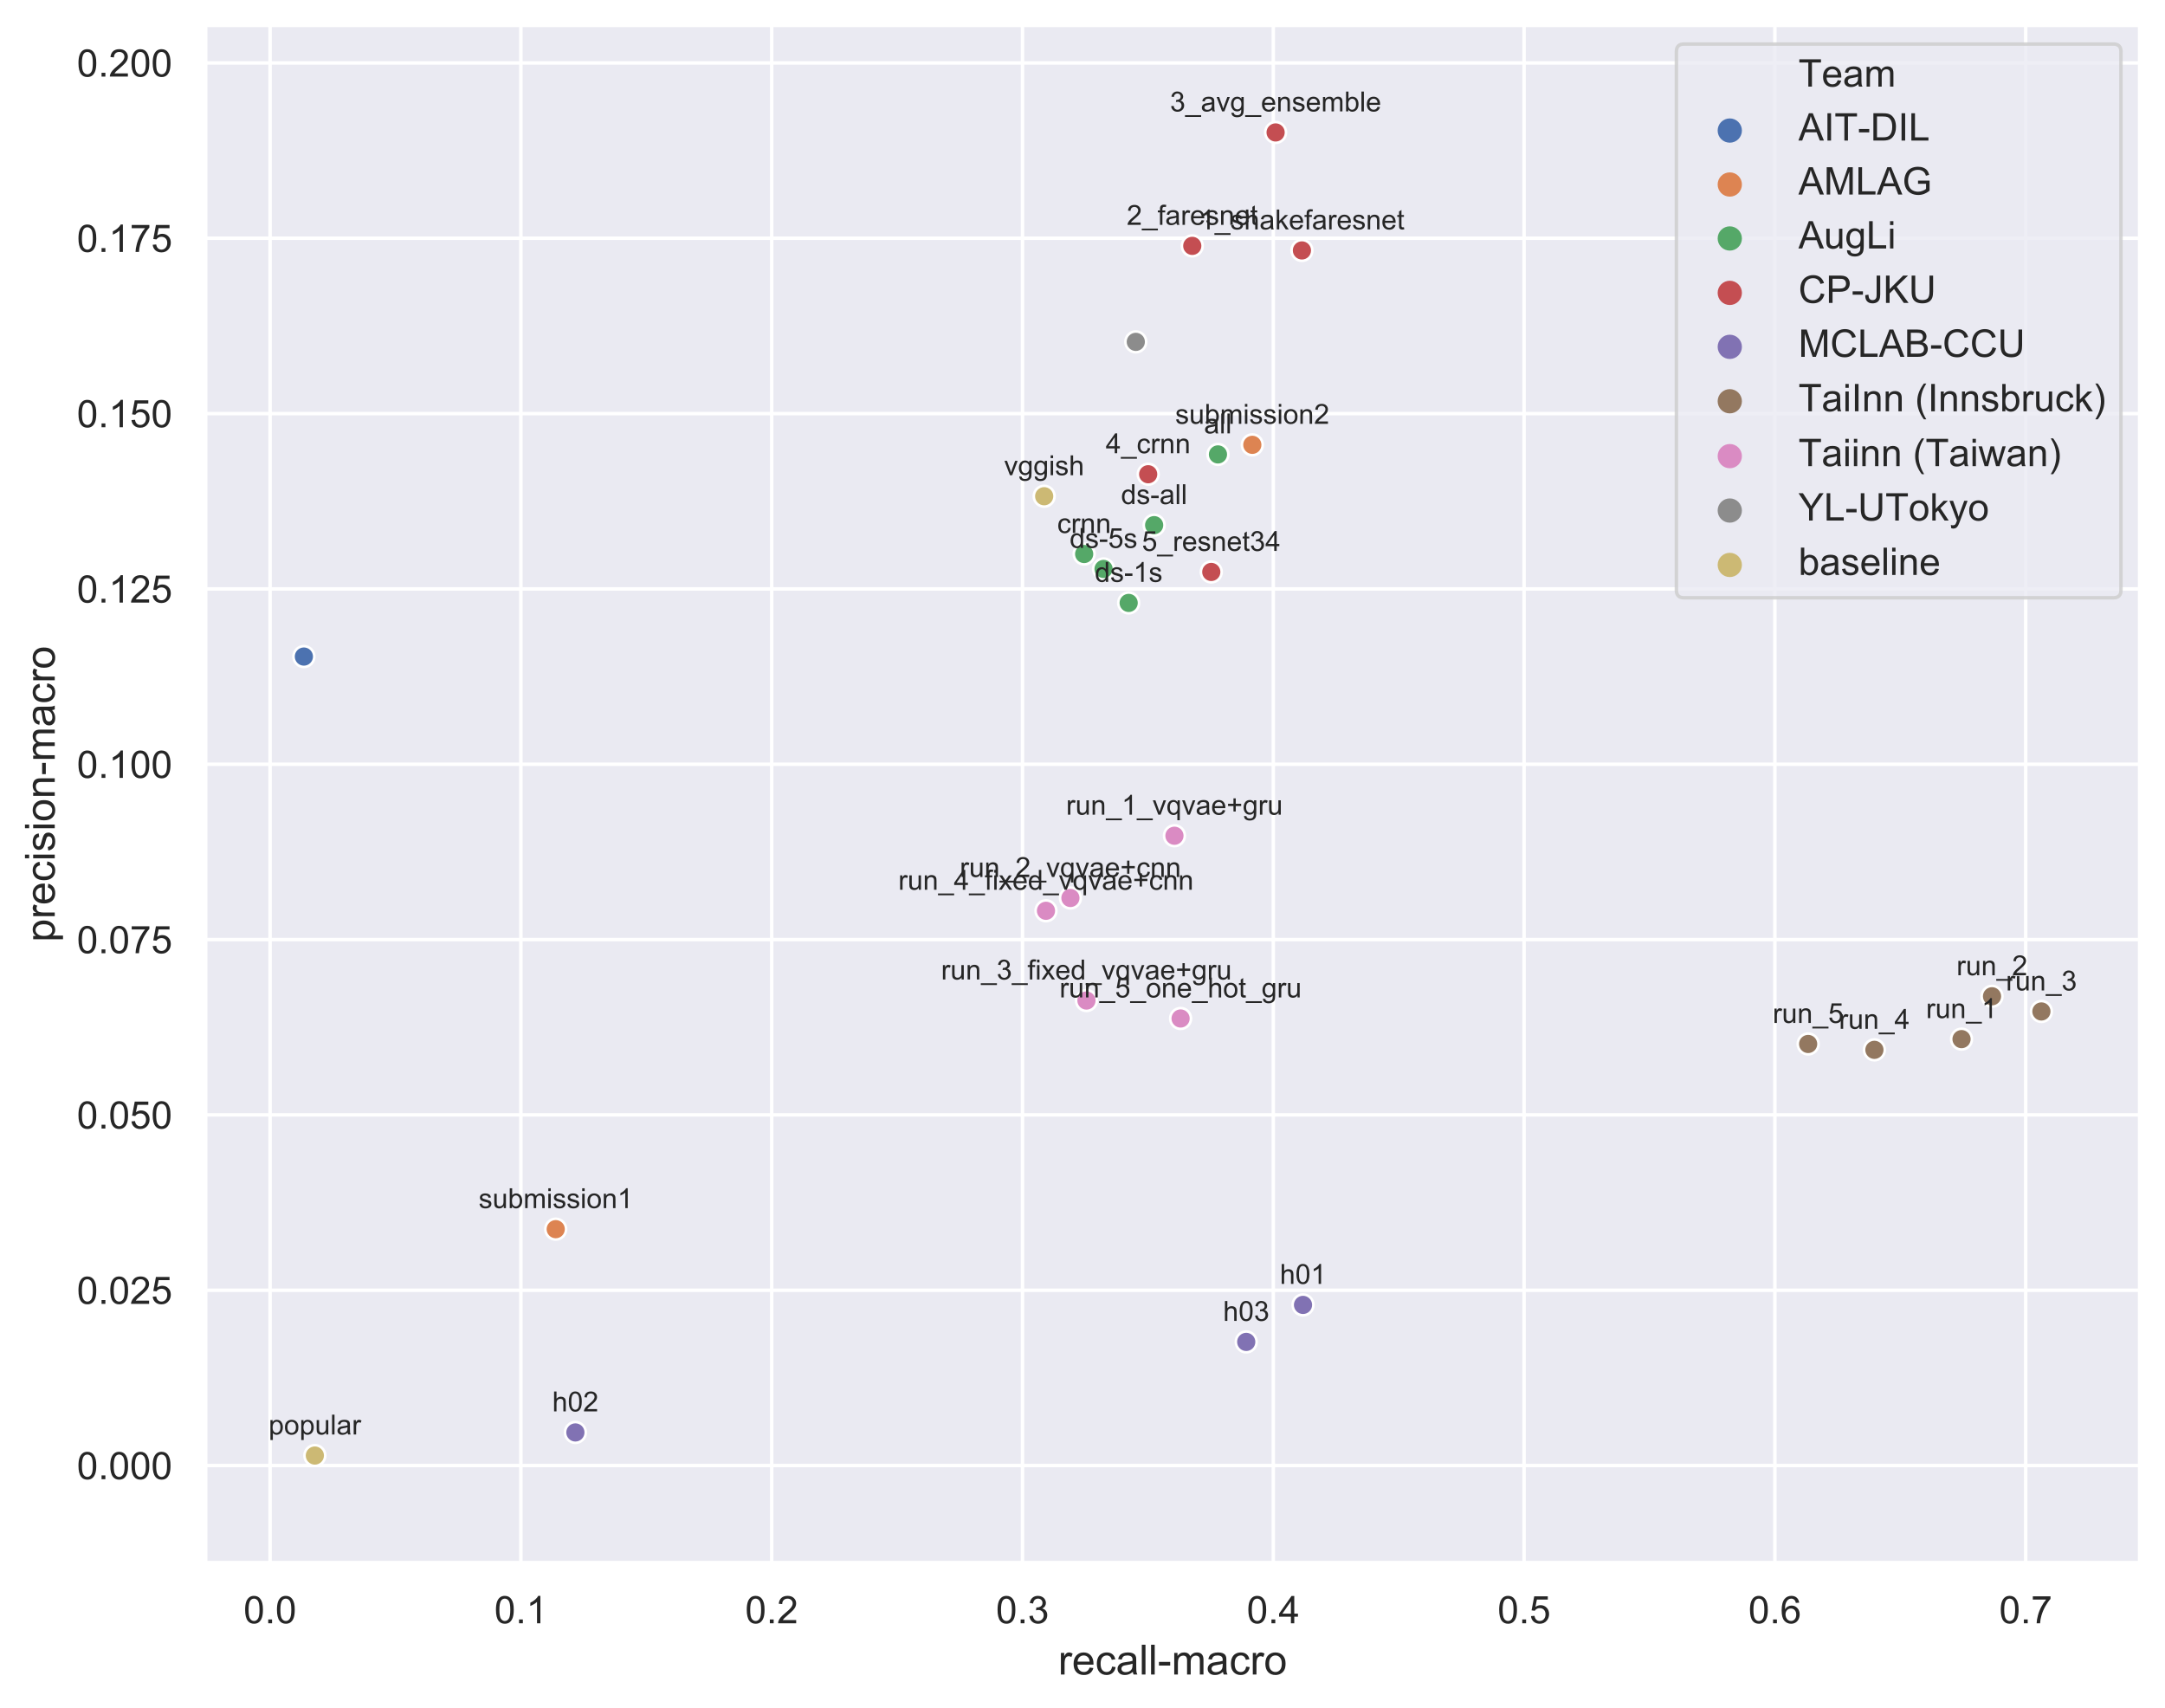 <?xml version="1.0" encoding="utf-8" standalone="no"?>
<!DOCTYPE svg PUBLIC "-//W3C//DTD SVG 1.1//EN"
  "http://www.w3.org/Graphics/SVG/1.1/DTD/svg11.dtd">
<!-- Created with matplotlib (https://matplotlib.org/) -->
<svg height="492.454pt" version="1.1" viewBox="0 0 624.398 492.454" width="624.398pt" xmlns="http://www.w3.org/2000/svg" xmlns:xlink="http://www.w3.org/1999/xlink">
 <defs>
  <style type="text/css">
*{stroke-linecap:butt;stroke-linejoin:round;}
  </style>
 </defs>
 <g id="figure_1">
  <g id="patch_1">
   <path d="M -0 492.454 
L 624.398 492.454 
L 624.398 0 
L -0 0 
z
" style="fill:#ffffff;"/>
  </g>
  <g id="axes_1">
   <g id="patch_2">
    <path d="M 59.198 450.72 
L 617.198 450.72 
L 617.198 7.2 
L 59.198 7.2 
z
" style="fill:#eaeaf2;"/>
   </g>
   <g id="matplotlib.axis_1">
    <g id="xtick_1">
     <g id="line2d_1">
      <path clip-path="url(#p5fe4c77804)" d="M 77.888 450.72 
L 77.888 7.2 
" style="fill:none;stroke:#ffffff;stroke-linecap:round;"/>
     </g>
     <g id="text_1">
      <!-- 0.0 -->
      <defs>
       <path d="M 4.156 35.297 
Q 4.156 48 6.766 55.734 
Q 9.375 63.484 14.516 67.672 
Q 19.672 71.875 27.484 71.875 
Q 33.25 71.875 37.594 69.547 
Q 41.938 67.234 44.766 62.859 
Q 47.609 58.5 49.219 52.219 
Q 50.828 45.953 50.828 35.297 
Q 50.828 22.703 48.234 14.969 
Q 45.656 7.234 40.5 3 
Q 35.359 -1.219 27.484 -1.219 
Q 17.141 -1.219 11.234 6.203 
Q 4.156 15.141 4.156 35.297 
z
M 13.188 35.297 
Q 13.188 17.672 17.312 11.828 
Q 21.438 6 27.484 6 
Q 33.547 6 37.672 11.859 
Q 41.797 17.719 41.797 35.297 
Q 41.797 52.984 37.672 58.781 
Q 33.547 64.594 27.391 64.594 
Q 21.344 64.594 17.719 59.469 
Q 13.188 52.938 13.188 35.297 
z
" id="ArialMT-48"/>
       <path d="M 9.078 0 
L 9.078 10.016 
L 19.094 10.016 
L 19.094 0 
z
" id="ArialMT-46"/>
      </defs>
      <g style="fill:#262626;" transform="translate(70.243 468.094)scale(0.11 -0.11)">
       <use xlink:href="#ArialMT-48"/>
       <use x="55.615" xlink:href="#ArialMT-46"/>
       <use x="83.398" xlink:href="#ArialMT-48"/>
      </g>
     </g>
    </g>
    <g id="xtick_2">
     <g id="line2d_2">
      <path clip-path="url(#p5fe4c77804)" d="M 150.222 450.72 
L 150.222 7.2 
" style="fill:none;stroke:#ffffff;stroke-linecap:round;"/>
     </g>
     <g id="text_2">
      <!-- 0.1 -->
      <defs>
       <path d="M 37.25 0 
L 28.469 0 
L 28.469 56 
Q 25.297 52.984 20.141 49.953 
Q 14.984 46.922 10.891 45.406 
L 10.891 53.906 
Q 18.266 57.375 23.781 62.297 
Q 29.297 67.234 31.594 71.875 
L 37.25 71.875 
z
" id="ArialMT-49"/>
      </defs>
      <g style="fill:#262626;" transform="translate(142.577 468.094)scale(0.11 -0.11)">
       <use xlink:href="#ArialMT-48"/>
       <use x="55.615" xlink:href="#ArialMT-46"/>
       <use x="83.398" xlink:href="#ArialMT-49"/>
      </g>
     </g>
    </g>
    <g id="xtick_3">
     <g id="line2d_3">
      <path clip-path="url(#p5fe4c77804)" d="M 222.556 450.72 
L 222.556 7.2 
" style="fill:none;stroke:#ffffff;stroke-linecap:round;"/>
     </g>
     <g id="text_3">
      <!-- 0.2 -->
      <defs>
       <path d="M 50.344 8.453 
L 50.344 0 
L 3.031 0 
Q 2.938 3.172 4.047 6.109 
Q 5.859 10.938 9.828 15.625 
Q 13.812 20.312 21.344 26.469 
Q 33.016 36.031 37.109 41.625 
Q 41.219 47.219 41.219 52.203 
Q 41.219 57.422 37.469 61 
Q 33.734 64.594 27.734 64.594 
Q 21.391 64.594 17.578 60.781 
Q 13.766 56.984 13.719 50.25 
L 4.688 51.172 
Q 5.609 61.281 11.656 66.578 
Q 17.719 71.875 27.938 71.875 
Q 38.234 71.875 44.234 66.156 
Q 50.25 60.453 50.25 52 
Q 50.25 47.703 48.484 43.547 
Q 46.734 39.406 42.656 34.812 
Q 38.578 30.219 29.109 22.219 
Q 21.188 15.578 18.938 13.203 
Q 16.703 10.844 15.234 8.453 
z
" id="ArialMT-50"/>
      </defs>
      <g style="fill:#262626;" transform="translate(214.911 468.094)scale(0.11 -0.11)">
       <use xlink:href="#ArialMT-48"/>
       <use x="55.615" xlink:href="#ArialMT-46"/>
       <use x="83.398" xlink:href="#ArialMT-50"/>
      </g>
     </g>
    </g>
    <g id="xtick_4">
     <g id="line2d_4">
      <path clip-path="url(#p5fe4c77804)" d="M 294.89 450.72 
L 294.89 7.2 
" style="fill:none;stroke:#ffffff;stroke-linecap:round;"/>
     </g>
     <g id="text_4">
      <!-- 0.3 -->
      <defs>
       <path d="M 4.203 18.891 
L 12.984 20.062 
Q 14.5 12.594 18.141 9.297 
Q 21.781 6 27 6 
Q 33.203 6 37.469 10.297 
Q 41.75 14.594 41.75 20.953 
Q 41.75 27 37.797 30.922 
Q 33.844 34.859 27.734 34.859 
Q 25.25 34.859 21.531 33.891 
L 22.516 41.609 
Q 23.391 41.5 23.922 41.5 
Q 29.547 41.5 34.031 44.422 
Q 38.531 47.359 38.531 53.469 
Q 38.531 58.297 35.25 61.469 
Q 31.984 64.656 26.812 64.656 
Q 21.688 64.656 18.266 61.422 
Q 14.844 58.203 13.875 51.766 
L 5.078 53.328 
Q 6.688 62.156 12.391 67.016 
Q 18.109 71.875 26.609 71.875 
Q 32.469 71.875 37.391 69.359 
Q 42.328 66.844 44.938 62.5 
Q 47.562 58.156 47.562 53.266 
Q 47.562 48.641 45.062 44.828 
Q 42.578 41.016 37.703 38.766 
Q 44.047 37.312 47.562 32.688 
Q 51.078 28.078 51.078 21.141 
Q 51.078 11.766 44.234 5.25 
Q 37.406 -1.266 26.953 -1.266 
Q 17.531 -1.266 11.297 4.344 
Q 5.078 9.969 4.203 18.891 
z
" id="ArialMT-51"/>
      </defs>
      <g style="fill:#262626;" transform="translate(287.245 468.094)scale(0.11 -0.11)">
       <use xlink:href="#ArialMT-48"/>
       <use x="55.615" xlink:href="#ArialMT-46"/>
       <use x="83.398" xlink:href="#ArialMT-51"/>
      </g>
     </g>
    </g>
    <g id="xtick_5">
     <g id="line2d_5">
      <path clip-path="url(#p5fe4c77804)" d="M 367.224 450.72 
L 367.224 7.2 
" style="fill:none;stroke:#ffffff;stroke-linecap:round;"/>
     </g>
     <g id="text_5">
      <!-- 0.4 -->
      <defs>
       <path d="M 32.328 0 
L 32.328 17.141 
L 1.266 17.141 
L 1.266 25.203 
L 33.938 71.578 
L 41.109 71.578 
L 41.109 25.203 
L 50.781 25.203 
L 50.781 17.141 
L 41.109 17.141 
L 41.109 0 
z
M 32.328 25.203 
L 32.328 57.469 
L 9.906 25.203 
z
" id="ArialMT-52"/>
      </defs>
      <g style="fill:#262626;" transform="translate(359.579 468.094)scale(0.11 -0.11)">
       <use xlink:href="#ArialMT-48"/>
       <use x="55.615" xlink:href="#ArialMT-46"/>
       <use x="83.398" xlink:href="#ArialMT-52"/>
      </g>
     </g>
    </g>
    <g id="xtick_6">
     <g id="line2d_6">
      <path clip-path="url(#p5fe4c77804)" d="M 439.558 450.72 
L 439.558 7.2 
" style="fill:none;stroke:#ffffff;stroke-linecap:round;"/>
     </g>
     <g id="text_6">
      <!-- 0.5 -->
      <defs>
       <path d="M 4.156 18.75 
L 13.375 19.531 
Q 14.406 12.797 18.141 9.391 
Q 21.875 6 27.156 6 
Q 33.5 6 37.891 10.781 
Q 42.281 15.578 42.281 23.484 
Q 42.281 31 38.062 35.344 
Q 33.844 39.703 27 39.703 
Q 22.75 39.703 19.328 37.766 
Q 15.922 35.844 13.969 32.766 
L 5.719 33.844 
L 12.641 70.609 
L 48.25 70.609 
L 48.25 62.203 
L 19.672 62.203 
L 15.828 42.969 
Q 22.266 47.469 29.344 47.469 
Q 38.719 47.469 45.156 40.969 
Q 51.609 34.469 51.609 24.266 
Q 51.609 14.547 45.953 7.469 
Q 39.062 -1.219 27.156 -1.219 
Q 17.391 -1.219 11.203 4.25 
Q 5.031 9.719 4.156 18.75 
z
" id="ArialMT-53"/>
      </defs>
      <g style="fill:#262626;" transform="translate(431.913 468.094)scale(0.11 -0.11)">
       <use xlink:href="#ArialMT-48"/>
       <use x="55.615" xlink:href="#ArialMT-46"/>
       <use x="83.398" xlink:href="#ArialMT-53"/>
      </g>
     </g>
    </g>
    <g id="xtick_7">
     <g id="line2d_7">
      <path clip-path="url(#p5fe4c77804)" d="M 511.893 450.72 
L 511.893 7.2 
" style="fill:none;stroke:#ffffff;stroke-linecap:round;"/>
     </g>
     <g id="text_7">
      <!-- 0.6 -->
      <defs>
       <path d="M 49.75 54.047 
L 41.016 53.375 
Q 39.844 58.547 37.703 60.891 
Q 34.125 64.656 28.906 64.656 
Q 24.703 64.656 21.531 62.312 
Q 17.391 59.281 14.984 53.469 
Q 12.594 47.656 12.5 36.922 
Q 15.672 41.75 20.266 44.094 
Q 24.859 46.438 29.891 46.438 
Q 38.672 46.438 44.844 39.969 
Q 51.031 33.5 51.031 23.25 
Q 51.031 16.5 48.125 10.719 
Q 45.219 4.938 40.141 1.859 
Q 35.062 -1.219 28.609 -1.219 
Q 17.625 -1.219 10.688 6.859 
Q 3.766 14.938 3.766 33.5 
Q 3.766 54.25 11.422 63.672 
Q 18.109 71.875 29.438 71.875 
Q 37.891 71.875 43.281 67.141 
Q 48.688 62.406 49.75 54.047 
z
M 13.875 23.188 
Q 13.875 18.656 15.797 14.5 
Q 17.719 10.359 21.188 8.172 
Q 24.656 6 28.469 6 
Q 34.031 6 38.031 10.484 
Q 42.047 14.984 42.047 22.703 
Q 42.047 30.125 38.078 34.391 
Q 34.125 38.672 28.125 38.672 
Q 22.172 38.672 18.016 34.391 
Q 13.875 30.125 13.875 23.188 
z
" id="ArialMT-54"/>
      </defs>
      <g style="fill:#262626;" transform="translate(504.248 468.094)scale(0.11 -0.11)">
       <use xlink:href="#ArialMT-48"/>
       <use x="55.615" xlink:href="#ArialMT-46"/>
       <use x="83.398" xlink:href="#ArialMT-54"/>
      </g>
     </g>
    </g>
    <g id="xtick_8">
     <g id="line2d_8">
      <path clip-path="url(#p5fe4c77804)" d="M 584.227 450.72 
L 584.227 7.2 
" style="fill:none;stroke:#ffffff;stroke-linecap:round;"/>
     </g>
     <g id="text_8">
      <!-- 0.7 -->
      <defs>
       <path d="M 4.734 62.203 
L 4.734 70.656 
L 51.078 70.656 
L 51.078 63.812 
Q 44.234 56.547 37.516 44.484 
Q 30.812 32.422 27.156 19.672 
Q 24.516 10.688 23.781 0 
L 14.75 0 
Q 14.891 8.453 18.062 20.406 
Q 21.234 32.375 27.172 43.484 
Q 33.109 54.594 39.797 62.203 
z
" id="ArialMT-55"/>
      </defs>
      <g style="fill:#262626;" transform="translate(576.582 468.094)scale(0.11 -0.11)">
       <use xlink:href="#ArialMT-48"/>
       <use x="55.615" xlink:href="#ArialMT-46"/>
       <use x="83.398" xlink:href="#ArialMT-55"/>
      </g>
     </g>
    </g>
    <g id="text_9">
     <!-- recall-macro -->
     <defs>
      <path d="M 6.5 0 
L 6.5 51.859 
L 14.406 51.859 
L 14.406 44 
Q 17.438 49.516 20 51.266 
Q 22.562 53.031 25.641 53.031 
Q 30.078 53.031 34.672 50.203 
L 31.641 42.047 
Q 28.422 43.953 25.203 43.953 
Q 22.312 43.953 20.016 42.219 
Q 17.719 40.484 16.75 37.406 
Q 15.281 32.719 15.281 27.156 
L 15.281 0 
z
" id="ArialMT-114"/>
      <path d="M 42.094 16.703 
L 51.172 15.578 
Q 49.031 7.625 43.219 3.219 
Q 37.406 -1.172 28.375 -1.172 
Q 17 -1.172 10.328 5.828 
Q 3.656 12.844 3.656 25.484 
Q 3.656 38.578 10.391 45.797 
Q 17.141 53.031 27.875 53.031 
Q 38.281 53.031 44.875 45.953 
Q 51.469 38.875 51.469 26.031 
Q 51.469 25.25 51.422 23.688 
L 12.75 23.688 
Q 13.234 15.141 17.578 10.594 
Q 21.922 6.062 28.422 6.062 
Q 33.25 6.062 36.672 8.594 
Q 40.094 11.141 42.094 16.703 
z
M 13.234 30.906 
L 42.188 30.906 
Q 41.609 37.453 38.875 40.719 
Q 34.672 45.797 27.984 45.797 
Q 21.922 45.797 17.797 41.75 
Q 13.672 37.703 13.234 30.906 
z
" id="ArialMT-101"/>
      <path d="M 40.438 19 
L 49.078 17.875 
Q 47.656 8.938 41.812 3.875 
Q 35.984 -1.172 27.484 -1.172 
Q 16.844 -1.172 10.375 5.781 
Q 3.906 12.75 3.906 25.734 
Q 3.906 34.125 6.688 40.422 
Q 9.469 46.734 15.156 49.875 
Q 20.844 53.031 27.547 53.031 
Q 35.984 53.031 41.359 48.75 
Q 46.734 44.484 48.25 36.625 
L 39.703 35.297 
Q 38.484 40.531 35.375 43.156 
Q 32.281 45.797 27.875 45.797 
Q 21.234 45.797 17.078 41.031 
Q 12.938 36.281 12.938 25.984 
Q 12.938 15.531 16.938 10.797 
Q 20.953 6.062 27.391 6.062 
Q 32.562 6.062 36.031 9.234 
Q 39.5 12.406 40.438 19 
z
" id="ArialMT-99"/>
      <path d="M 40.438 6.391 
Q 35.547 2.25 31.031 0.531 
Q 26.516 -1.172 21.344 -1.172 
Q 12.797 -1.172 8.203 3 
Q 3.609 7.172 3.609 13.672 
Q 3.609 17.484 5.344 20.625 
Q 7.078 23.781 9.891 25.688 
Q 12.703 27.594 16.219 28.562 
Q 18.797 29.25 24.031 29.891 
Q 34.672 31.156 39.703 32.906 
Q 39.75 34.719 39.75 35.203 
Q 39.75 40.578 37.25 42.781 
Q 33.891 45.75 27.25 45.75 
Q 21.047 45.75 18.094 43.578 
Q 15.141 41.406 13.719 35.891 
L 5.125 37.062 
Q 6.297 42.578 8.984 45.969 
Q 11.672 49.359 16.75 51.188 
Q 21.828 53.031 28.516 53.031 
Q 35.156 53.031 39.297 51.469 
Q 43.453 49.906 45.406 47.531 
Q 47.359 45.172 48.141 41.547 
Q 48.578 39.312 48.578 33.453 
L 48.578 21.734 
Q 48.578 9.469 49.141 6.219 
Q 49.703 2.984 51.375 0 
L 42.188 0 
Q 40.828 2.734 40.438 6.391 
z
M 39.703 26.031 
Q 34.906 24.078 25.344 22.703 
Q 19.922 21.922 17.672 20.938 
Q 15.438 19.969 14.203 18.094 
Q 12.984 16.219 12.984 13.922 
Q 12.984 10.406 15.641 8.062 
Q 18.312 5.719 23.438 5.719 
Q 28.516 5.719 32.469 7.938 
Q 36.422 10.156 38.281 14.016 
Q 39.703 17 39.703 22.797 
z
" id="ArialMT-97"/>
      <path d="M 6.391 0 
L 6.391 71.578 
L 15.188 71.578 
L 15.188 0 
z
" id="ArialMT-108"/>
      <path d="M 3.172 21.484 
L 3.172 30.328 
L 30.172 30.328 
L 30.172 21.484 
z
" id="ArialMT-45"/>
      <path d="M 6.594 0 
L 6.594 51.859 
L 14.453 51.859 
L 14.453 44.578 
Q 16.891 48.391 20.938 50.703 
Q 25 53.031 30.172 53.031 
Q 35.938 53.031 39.625 50.641 
Q 43.312 48.25 44.828 43.953 
Q 50.984 53.031 60.844 53.031 
Q 68.562 53.031 72.703 48.75 
Q 76.859 44.484 76.859 35.594 
L 76.859 0 
L 68.109 0 
L 68.109 32.672 
Q 68.109 37.938 67.25 40.25 
Q 66.406 42.578 64.156 43.984 
Q 61.922 45.406 58.891 45.406 
Q 53.422 45.406 49.797 41.766 
Q 46.188 38.141 46.188 30.125 
L 46.188 0 
L 37.406 0 
L 37.406 33.688 
Q 37.406 39.547 35.25 42.469 
Q 33.109 45.406 28.219 45.406 
Q 24.516 45.406 21.359 43.453 
Q 18.219 41.5 16.797 37.734 
Q 15.375 33.984 15.375 26.906 
L 15.375 0 
z
" id="ArialMT-109"/>
      <path d="M 3.328 25.922 
Q 3.328 40.328 11.328 47.266 
Q 18.016 53.031 27.641 53.031 
Q 38.328 53.031 45.109 46.016 
Q 51.906 39.016 51.906 26.656 
Q 51.906 16.656 48.906 10.906 
Q 45.906 5.172 40.156 2 
Q 34.422 -1.172 27.641 -1.172 
Q 16.75 -1.172 10.031 5.812 
Q 3.328 12.797 3.328 25.922 
z
M 12.359 25.922 
Q 12.359 15.969 16.703 11.016 
Q 21.047 6.062 27.641 6.062 
Q 34.188 6.062 38.531 11.031 
Q 42.875 16.016 42.875 26.219 
Q 42.875 35.844 38.5 40.797 
Q 34.125 45.75 27.641 45.75 
Q 21.047 45.75 16.703 40.812 
Q 12.359 35.891 12.359 25.922 
z
" id="ArialMT-111"/>
     </defs>
     <g style="fill:#262626;" transform="translate(305.195 482.869)scale(0.12 -0.12)">
      <use xlink:href="#ArialMT-114"/>
      <use x="33.301" xlink:href="#ArialMT-101"/>
      <use x="88.916" xlink:href="#ArialMT-99"/>
      <use x="138.916" xlink:href="#ArialMT-97"/>
      <use x="194.531" xlink:href="#ArialMT-108"/>
      <use x="216.748" xlink:href="#ArialMT-108"/>
      <use x="238.965" xlink:href="#ArialMT-45"/>
      <use x="272.266" xlink:href="#ArialMT-109"/>
      <use x="355.566" xlink:href="#ArialMT-97"/>
      <use x="411.182" xlink:href="#ArialMT-99"/>
      <use x="461.182" xlink:href="#ArialMT-114"/>
      <use x="494.482" xlink:href="#ArialMT-111"/>
     </g>
    </g>
   </g>
   <g id="matplotlib.axis_2">
    <g id="ytick_1">
     <g id="line2d_9">
      <path clip-path="url(#p5fe4c77804)" d="M 59.198 422.612 
L 617.198 422.612 
" style="fill:none;stroke:#ffffff;stroke-linecap:round;"/>
     </g>
     <g id="text_10">
      <!-- 0.000 -->
      <g style="fill:#262626;" transform="translate(22.174 426.549)scale(0.11 -0.11)">
       <use xlink:href="#ArialMT-48"/>
       <use x="55.615" xlink:href="#ArialMT-46"/>
       <use x="83.398" xlink:href="#ArialMT-48"/>
       <use x="139.014" xlink:href="#ArialMT-48"/>
       <use x="194.629" xlink:href="#ArialMT-48"/>
      </g>
     </g>
    </g>
    <g id="ytick_2">
     <g id="line2d_10">
      <path clip-path="url(#p5fe4c77804)" d="M 59.198 372.054 
L 617.198 372.054 
" style="fill:none;stroke:#ffffff;stroke-linecap:round;"/>
     </g>
     <g id="text_11">
      <!-- 0.025 -->
      <g style="fill:#262626;" transform="translate(22.174 375.991)scale(0.11 -0.11)">
       <use xlink:href="#ArialMT-48"/>
       <use x="55.615" xlink:href="#ArialMT-46"/>
       <use x="83.398" xlink:href="#ArialMT-48"/>
       <use x="139.014" xlink:href="#ArialMT-50"/>
       <use x="194.629" xlink:href="#ArialMT-53"/>
      </g>
     </g>
    </g>
    <g id="ytick_3">
     <g id="line2d_11">
      <path clip-path="url(#p5fe4c77804)" d="M 59.198 321.496 
L 617.198 321.496 
" style="fill:none;stroke:#ffffff;stroke-linecap:round;"/>
     </g>
     <g id="text_12">
      <!-- 0.050 -->
      <g style="fill:#262626;" transform="translate(22.174 325.433)scale(0.11 -0.11)">
       <use xlink:href="#ArialMT-48"/>
       <use x="55.615" xlink:href="#ArialMT-46"/>
       <use x="83.398" xlink:href="#ArialMT-48"/>
       <use x="139.014" xlink:href="#ArialMT-53"/>
       <use x="194.629" xlink:href="#ArialMT-48"/>
      </g>
     </g>
    </g>
    <g id="ytick_4">
     <g id="line2d_12">
      <path clip-path="url(#p5fe4c77804)" d="M 59.198 270.938 
L 617.198 270.938 
" style="fill:none;stroke:#ffffff;stroke-linecap:round;"/>
     </g>
     <g id="text_13">
      <!-- 0.075 -->
      <g style="fill:#262626;" transform="translate(22.174 274.875)scale(0.11 -0.11)">
       <use xlink:href="#ArialMT-48"/>
       <use x="55.615" xlink:href="#ArialMT-46"/>
       <use x="83.398" xlink:href="#ArialMT-48"/>
       <use x="139.014" xlink:href="#ArialMT-55"/>
       <use x="194.629" xlink:href="#ArialMT-53"/>
      </g>
     </g>
    </g>
    <g id="ytick_5">
     <g id="line2d_13">
      <path clip-path="url(#p5fe4c77804)" d="M 59.198 220.38 
L 617.198 220.38 
" style="fill:none;stroke:#ffffff;stroke-linecap:round;"/>
     </g>
     <g id="text_14">
      <!-- 0.100 -->
      <g style="fill:#262626;" transform="translate(22.174 224.317)scale(0.11 -0.11)">
       <use xlink:href="#ArialMT-48"/>
       <use x="55.615" xlink:href="#ArialMT-46"/>
       <use x="83.398" xlink:href="#ArialMT-49"/>
       <use x="139.014" xlink:href="#ArialMT-48"/>
       <use x="194.629" xlink:href="#ArialMT-48"/>
      </g>
     </g>
    </g>
    <g id="ytick_6">
     <g id="line2d_14">
      <path clip-path="url(#p5fe4c77804)" d="M 59.198 169.822 
L 617.198 169.822 
" style="fill:none;stroke:#ffffff;stroke-linecap:round;"/>
     </g>
     <g id="text_15">
      <!-- 0.125 -->
      <g style="fill:#262626;" transform="translate(22.174 173.759)scale(0.11 -0.11)">
       <use xlink:href="#ArialMT-48"/>
       <use x="55.615" xlink:href="#ArialMT-46"/>
       <use x="83.398" xlink:href="#ArialMT-49"/>
       <use x="139.014" xlink:href="#ArialMT-50"/>
       <use x="194.629" xlink:href="#ArialMT-53"/>
      </g>
     </g>
    </g>
    <g id="ytick_7">
     <g id="line2d_15">
      <path clip-path="url(#p5fe4c77804)" d="M 59.198 119.264 
L 617.198 119.264 
" style="fill:none;stroke:#ffffff;stroke-linecap:round;"/>
     </g>
     <g id="text_16">
      <!-- 0.150 -->
      <g style="fill:#262626;" transform="translate(22.174 123.201)scale(0.11 -0.11)">
       <use xlink:href="#ArialMT-48"/>
       <use x="55.615" xlink:href="#ArialMT-46"/>
       <use x="83.398" xlink:href="#ArialMT-49"/>
       <use x="139.014" xlink:href="#ArialMT-53"/>
       <use x="194.629" xlink:href="#ArialMT-48"/>
      </g>
     </g>
    </g>
    <g id="ytick_8">
     <g id="line2d_16">
      <path clip-path="url(#p5fe4c77804)" d="M 59.198 68.707 
L 617.198 68.707 
" style="fill:none;stroke:#ffffff;stroke-linecap:round;"/>
     </g>
     <g id="text_17">
      <!-- 0.175 -->
      <g style="fill:#262626;" transform="translate(22.174 72.643)scale(0.11 -0.11)">
       <use xlink:href="#ArialMT-48"/>
       <use x="55.615" xlink:href="#ArialMT-46"/>
       <use x="83.398" xlink:href="#ArialMT-49"/>
       <use x="139.014" xlink:href="#ArialMT-55"/>
       <use x="194.629" xlink:href="#ArialMT-53"/>
      </g>
     </g>
    </g>
    <g id="ytick_9">
     <g id="line2d_17">
      <path clip-path="url(#p5fe4c77804)" d="M 59.198 18.149 
L 617.198 18.149 
" style="fill:none;stroke:#ffffff;stroke-linecap:round;"/>
     </g>
     <g id="text_18">
      <!-- 0.200 -->
      <g style="fill:#262626;" transform="translate(22.174 22.085)scale(0.11 -0.11)">
       <use xlink:href="#ArialMT-48"/>
       <use x="55.615" xlink:href="#ArialMT-46"/>
       <use x="83.398" xlink:href="#ArialMT-50"/>
       <use x="139.014" xlink:href="#ArialMT-48"/>
       <use x="194.629" xlink:href="#ArialMT-48"/>
      </g>
     </g>
    </g>
    <g id="text_19">
     <!-- precision-macro -->
     <defs>
      <path d="M 6.594 -19.875 
L 6.594 51.859 
L 14.594 51.859 
L 14.594 45.125 
Q 17.438 49.078 21 51.047 
Q 24.562 53.031 29.641 53.031 
Q 36.281 53.031 41.359 49.609 
Q 46.438 46.188 49.016 39.953 
Q 51.609 33.734 51.609 26.312 
Q 51.609 18.359 48.75 11.984 
Q 45.906 5.609 40.453 2.219 
Q 35.016 -1.172 29 -1.172 
Q 24.609 -1.172 21.109 0.688 
Q 17.625 2.547 15.375 5.375 
L 15.375 -19.875 
z
M 14.547 25.641 
Q 14.547 15.625 18.594 10.844 
Q 22.656 6.062 28.422 6.062 
Q 34.281 6.062 38.453 11.016 
Q 42.625 15.969 42.625 26.375 
Q 42.625 36.281 38.547 41.203 
Q 34.469 46.141 28.812 46.141 
Q 23.188 46.141 18.859 40.891 
Q 14.547 35.641 14.547 25.641 
z
" id="ArialMT-112"/>
      <path d="M 6.641 61.469 
L 6.641 71.578 
L 15.438 71.578 
L 15.438 61.469 
z
M 6.641 0 
L 6.641 51.859 
L 15.438 51.859 
L 15.438 0 
z
" id="ArialMT-105"/>
      <path d="M 3.078 15.484 
L 11.766 16.844 
Q 12.5 11.625 15.844 8.844 
Q 19.188 6.062 25.203 6.062 
Q 31.25 6.062 34.172 8.516 
Q 37.109 10.984 37.109 14.312 
Q 37.109 17.281 34.516 19 
Q 32.719 20.172 25.531 21.969 
Q 15.875 24.422 12.141 26.203 
Q 8.406 27.984 6.469 31.125 
Q 4.547 34.281 4.547 38.094 
Q 4.547 41.547 6.125 44.5 
Q 7.719 47.469 10.453 49.422 
Q 12.5 50.922 16.031 51.969 
Q 19.578 53.031 23.641 53.031 
Q 29.734 53.031 34.344 51.266 
Q 38.969 49.516 41.156 46.5 
Q 43.359 43.5 44.188 38.484 
L 35.594 37.312 
Q 35.016 41.312 32.203 43.547 
Q 29.391 45.797 24.266 45.797 
Q 18.219 45.797 15.625 43.797 
Q 13.031 41.797 13.031 39.109 
Q 13.031 37.406 14.109 36.031 
Q 15.188 34.625 17.484 33.688 
Q 18.797 33.203 25.25 31.453 
Q 34.578 28.953 38.25 27.359 
Q 41.938 25.781 44.031 22.75 
Q 46.141 19.734 46.141 15.234 
Q 46.141 10.844 43.578 6.953 
Q 41.016 3.078 36.172 0.953 
Q 31.344 -1.172 25.25 -1.172 
Q 15.141 -1.172 9.844 3.031 
Q 4.547 7.234 3.078 15.484 
z
" id="ArialMT-115"/>
      <path d="M 6.594 0 
L 6.594 51.859 
L 14.5 51.859 
L 14.5 44.484 
Q 20.219 53.031 31 53.031 
Q 35.688 53.031 39.625 51.344 
Q 43.562 49.656 45.516 46.922 
Q 47.469 44.188 48.25 40.438 
Q 48.734 37.984 48.734 31.891 
L 48.734 0 
L 39.938 0 
L 39.938 31.547 
Q 39.938 36.922 38.906 39.578 
Q 37.891 42.234 35.281 43.812 
Q 32.672 45.406 29.156 45.406 
Q 23.531 45.406 19.453 41.844 
Q 15.375 38.281 15.375 28.328 
L 15.375 0 
z
" id="ArialMT-110"/>
     </defs>
     <g style="fill:#262626;" transform="translate(15.789 271.637)rotate(-90)scale(0.12 -0.12)">
      <use xlink:href="#ArialMT-112"/>
      <use x="55.615" xlink:href="#ArialMT-114"/>
      <use x="88.916" xlink:href="#ArialMT-101"/>
      <use x="144.531" xlink:href="#ArialMT-99"/>
      <use x="194.531" xlink:href="#ArialMT-105"/>
      <use x="216.748" xlink:href="#ArialMT-115"/>
      <use x="266.748" xlink:href="#ArialMT-105"/>
      <use x="288.965" xlink:href="#ArialMT-111"/>
      <use x="344.58" xlink:href="#ArialMT-110"/>
      <use x="400.195" xlink:href="#ArialMT-45"/>
      <use x="433.496" xlink:href="#ArialMT-109"/>
      <use x="516.797" xlink:href="#ArialMT-97"/>
      <use x="572.412" xlink:href="#ArialMT-99"/>
      <use x="622.412" xlink:href="#ArialMT-114"/>
      <use x="655.713" xlink:href="#ArialMT-111"/>
     </g>
    </g>
   </g>
   <g id="PathCollection_1">
    <defs>
     <path d="M 0 3 
C 0.796 3 1.559 2.684 2.121 2.121 
C 2.684 1.559 3 0.796 3 0 
C 3 -0.796 2.684 -1.559 2.121 -2.121 
C 1.559 -2.684 0.796 -3 0 -3 
C -0.796 -3 -1.559 -2.684 -2.121 -2.121 
C -2.684 -1.559 -3 -0.796 -3 0 
C -3 0.796 -2.684 1.559 -2.121 2.121 
C -1.559 2.684 -0.796 3 0 3 
z
" id="C0_0_ba201078a4"/>
    </defs>
    <g clip-path="url(#p5fe4c77804)">
     <use style="fill:#4c72b0;stroke:#ffffff;stroke-width:0.75;" x="87.642" xlink:href="#C0_0_ba201078a4" y="189.328"/>
    </g>
    <g clip-path="url(#p5fe4c77804)">
     <use style="fill:#dd8452;stroke:#ffffff;stroke-width:0.75;" x="160.272" xlink:href="#C0_0_ba201078a4" y="354.446"/>
    </g>
    <g clip-path="url(#p5fe4c77804)">
     <use style="fill:#dd8452;stroke:#ffffff;stroke-width:0.75;" x="361.177" xlink:href="#C0_0_ba201078a4" y="128.274"/>
    </g>
    <g clip-path="url(#p5fe4c77804)">
     <use style="fill:#55a868;stroke:#ffffff;stroke-width:0.75;" x="351.265" xlink:href="#C0_0_ba201078a4" y="131.038"/>
    </g>
    <g clip-path="url(#p5fe4c77804)">
     <use style="fill:#55a868;stroke:#ffffff;stroke-width:0.75;" x="312.678" xlink:href="#C0_0_ba201078a4" y="159.759"/>
    </g>
    <g clip-path="url(#p5fe4c77804)">
     <use style="fill:#55a868;stroke:#ffffff;stroke-width:0.75;" x="325.516" xlink:href="#C0_0_ba201078a4" y="173.861"/>
    </g>
    <g clip-path="url(#p5fe4c77804)">
     <use style="fill:#55a868;stroke:#ffffff;stroke-width:0.75;" x="318.274" xlink:href="#C0_0_ba201078a4" y="164.061"/>
    </g>
    <g clip-path="url(#p5fe4c77804)">
     <use style="fill:#55a868;stroke:#ffffff;stroke-width:0.75;" x="332.861" xlink:href="#C0_0_ba201078a4" y="151.431"/>
    </g>
    <g clip-path="url(#p5fe4c77804)">
     <use style="fill:#c44e52;stroke:#ffffff;stroke-width:0.75;" x="375.483" xlink:href="#C0_0_ba201078a4" y="72.215"/>
    </g>
    <g clip-path="url(#p5fe4c77804)">
     <use style="fill:#c44e52;stroke:#ffffff;stroke-width:0.75;" x="343.855" xlink:href="#C0_0_ba201078a4" y="70.901"/>
    </g>
    <g clip-path="url(#p5fe4c77804)">
     <use style="fill:#c44e52;stroke:#ffffff;stroke-width:0.75;" x="367.893" xlink:href="#C0_0_ba201078a4" y="38.194"/>
    </g>
    <g clip-path="url(#p5fe4c77804)">
     <use style="fill:#c44e52;stroke:#ffffff;stroke-width:0.75;" x="331.138" xlink:href="#C0_0_ba201078a4" y="136.753"/>
    </g>
    <g clip-path="url(#p5fe4c77804)">
     <use style="fill:#c44e52;stroke:#ffffff;stroke-width:0.75;" x="349.34" xlink:href="#C0_0_ba201078a4" y="164.93"/>
    </g>
    <g clip-path="url(#p5fe4c77804)">
     <use style="fill:#8172b3;stroke:#ffffff;stroke-width:0.75;" x="375.797" xlink:href="#C0_0_ba201078a4" y="376.289"/>
    </g>
    <g clip-path="url(#p5fe4c77804)">
     <use style="fill:#8172b3;stroke:#ffffff;stroke-width:0.75;" x="165.945" xlink:href="#C0_0_ba201078a4" y="413.065"/>
    </g>
    <g clip-path="url(#p5fe4c77804)">
     <use style="fill:#8172b3;stroke:#ffffff;stroke-width:0.75;" x="359.419" xlink:href="#C0_0_ba201078a4" y="386.959"/>
    </g>
    <g clip-path="url(#p5fe4c77804)">
     <use style="fill:#937860;stroke:#ffffff;stroke-width:0.75;" x="565.718" xlink:href="#C0_0_ba201078a4" y="299.643"/>
    </g>
    <g clip-path="url(#p5fe4c77804)">
     <use style="fill:#937860;stroke:#ffffff;stroke-width:0.75;" x="574.511" xlink:href="#C0_0_ba201078a4" y="287.291"/>
    </g>
    <g clip-path="url(#p5fe4c77804)">
     <use style="fill:#937860;stroke:#ffffff;stroke-width:0.75;" x="588.755" xlink:href="#C0_0_ba201078a4" y="291.667"/>
    </g>
    <g clip-path="url(#p5fe4c77804)">
     <use style="fill:#937860;stroke:#ffffff;stroke-width:0.75;" x="540.591" xlink:href="#C0_0_ba201078a4" y="302.737"/>
    </g>
    <g clip-path="url(#p5fe4c77804)">
     <use style="fill:#937860;stroke:#ffffff;stroke-width:0.75;" x="521.478" xlink:href="#C0_0_ba201078a4" y="301.044"/>
    </g>
    <g clip-path="url(#p5fe4c77804)">
     <use style="fill:#da8bc3;stroke:#ffffff;stroke-width:0.75;" x="338.717" xlink:href="#C0_0_ba201078a4" y="240.998"/>
    </g>
    <g clip-path="url(#p5fe4c77804)">
     <use style="fill:#da8bc3;stroke:#ffffff;stroke-width:0.75;" x="308.716" xlink:href="#C0_0_ba201078a4" y="258.948"/>
    </g>
    <g clip-path="url(#p5fe4c77804)">
     <use style="fill:#da8bc3;stroke:#ffffff;stroke-width:0.75;" x="313.339" xlink:href="#C0_0_ba201078a4" y="288.518"/>
    </g>
    <g clip-path="url(#p5fe4c77804)">
     <use style="fill:#da8bc3;stroke:#ffffff;stroke-width:0.75;" x="301.666" xlink:href="#C0_0_ba201078a4" y="262.637"/>
    </g>
    <g clip-path="url(#p5fe4c77804)">
     <use style="fill:#da8bc3;stroke:#ffffff;stroke-width:0.75;" x="340.49" xlink:href="#C0_0_ba201078a4" y="293.697"/>
    </g>
    <g clip-path="url(#p5fe4c77804)">
     <use style="fill:#8c8c8c;stroke:#ffffff;stroke-width:0.75;" x="327.571" xlink:href="#C0_0_ba201078a4" y="98.582"/>
    </g>
    <g clip-path="url(#p5fe4c77804)">
     <use style="fill:#ccb974;stroke:#ffffff;stroke-width:0.75;" x="90.805" xlink:href="#C0_0_ba201078a4" y="419.726"/>
    </g>
    <g clip-path="url(#p5fe4c77804)">
     <use style="fill:#ccb974;stroke:#ffffff;stroke-width:0.75;" x="301.147" xlink:href="#C0_0_ba201078a4" y="143.095"/>
    </g>
   </g>
   <g id="PathCollection_2"/>
   <g id="PathCollection_3"/>
   <g id="PathCollection_4"/>
   <g id="PathCollection_5"/>
   <g id="PathCollection_6"/>
   <g id="PathCollection_7"/>
   <g id="PathCollection_8"/>
   <g id="PathCollection_9"/>
   <g id="PathCollection_10"/>
   <g id="PathCollection_11"/>
   <g id="patch_3">
    <path d="M 59.198 450.72 
L 59.198 7.2 
" style="fill:none;stroke:#ffffff;stroke-linecap:square;stroke-linejoin:miter;stroke-width:1.25;"/>
   </g>
   <g id="patch_4">
    <path d="M 617.198 450.72 
L 617.198 7.2 
" style="fill:none;stroke:#ffffff;stroke-linecap:square;stroke-linejoin:miter;stroke-width:1.25;"/>
   </g>
   <g id="patch_5">
    <path d="M 59.198 450.72 
L 617.198 450.72 
" style="fill:none;stroke:#ffffff;stroke-linecap:square;stroke-linejoin:miter;stroke-width:1.25;"/>
   </g>
   <g id="patch_6">
    <path d="M 59.198 7.2 
L 617.198 7.2 
" style="fill:none;stroke:#ffffff;stroke-linecap:square;stroke-linejoin:miter;stroke-width:1.25;"/>
   </g>
   <g id="text_20">
    <!--   -->
    <defs>
     <path id="ArialMT-32"/>
    </defs>
    <g style="fill:#262626;" transform="translate(86.531 183.261)scale(0.08 -0.08)">
     <use xlink:href="#ArialMT-32"/>
    </g>
   </g>
   <g id="text_21">
    <!-- submission1 -->
    <defs>
     <path d="M 40.578 0 
L 40.578 7.625 
Q 34.516 -1.172 24.125 -1.172 
Q 19.531 -1.172 15.547 0.578 
Q 11.578 2.344 9.641 5 
Q 7.719 7.672 6.938 11.531 
Q 6.391 14.109 6.391 19.734 
L 6.391 51.859 
L 15.188 51.859 
L 15.188 23.094 
Q 15.188 16.219 15.719 13.812 
Q 16.547 10.359 19.234 8.375 
Q 21.922 6.391 25.875 6.391 
Q 29.828 6.391 33.297 8.422 
Q 36.766 10.453 38.203 13.938 
Q 39.656 17.438 39.656 24.078 
L 39.656 51.859 
L 48.438 51.859 
L 48.438 0 
z
" id="ArialMT-117"/>
     <path d="M 14.703 0 
L 6.547 0 
L 6.547 71.578 
L 15.328 71.578 
L 15.328 46.047 
Q 20.906 53.031 29.547 53.031 
Q 34.328 53.031 38.594 51.094 
Q 42.875 49.172 45.625 45.672 
Q 48.391 42.188 49.953 37.25 
Q 51.516 32.328 51.516 26.703 
Q 51.516 13.375 44.922 6.094 
Q 38.328 -1.172 29.109 -1.172 
Q 19.922 -1.172 14.703 6.5 
z
M 14.594 26.312 
Q 14.594 17 17.141 12.844 
Q 21.297 6.062 28.375 6.062 
Q 34.125 6.062 38.328 11.062 
Q 42.531 16.062 42.531 25.984 
Q 42.531 36.141 38.5 40.969 
Q 34.469 45.797 28.766 45.797 
Q 23 45.797 18.797 40.797 
Q 14.594 35.797 14.594 26.312 
z
" id="ArialMT-98"/>
    </defs>
    <g style="fill:#262626;" transform="translate(138.041 348.379)scale(0.08 -0.08)">
     <use xlink:href="#ArialMT-115"/>
     <use x="50" xlink:href="#ArialMT-117"/>
     <use x="105.615" xlink:href="#ArialMT-98"/>
     <use x="161.23" xlink:href="#ArialMT-109"/>
     <use x="244.531" xlink:href="#ArialMT-105"/>
     <use x="266.748" xlink:href="#ArialMT-115"/>
     <use x="316.748" xlink:href="#ArialMT-115"/>
     <use x="366.748" xlink:href="#ArialMT-105"/>
     <use x="388.965" xlink:href="#ArialMT-111"/>
     <use x="444.58" xlink:href="#ArialMT-110"/>
     <use x="500.195" xlink:href="#ArialMT-49"/>
    </g>
   </g>
   <g id="text_22">
    <!-- submission2 -->
    <g style="fill:#262626;" transform="translate(338.946 122.207)scale(0.08 -0.08)">
     <use xlink:href="#ArialMT-115"/>
     <use x="50" xlink:href="#ArialMT-117"/>
     <use x="105.615" xlink:href="#ArialMT-98"/>
     <use x="161.23" xlink:href="#ArialMT-109"/>
     <use x="244.531" xlink:href="#ArialMT-105"/>
     <use x="266.748" xlink:href="#ArialMT-115"/>
     <use x="316.748" xlink:href="#ArialMT-115"/>
     <use x="366.748" xlink:href="#ArialMT-105"/>
     <use x="388.965" xlink:href="#ArialMT-111"/>
     <use x="444.58" xlink:href="#ArialMT-110"/>
     <use x="500.195" xlink:href="#ArialMT-50"/>
    </g>
   </g>
   <g id="text_23">
    <!-- all -->
    <g style="fill:#262626;" transform="translate(347.263 124.971)scale(0.08 -0.08)">
     <use xlink:href="#ArialMT-97"/>
     <use x="55.615" xlink:href="#ArialMT-108"/>
     <use x="77.832" xlink:href="#ArialMT-108"/>
    </g>
   </g>
   <g id="text_24">
    <!-- crnn -->
    <g style="fill:#262626;" transform="translate(304.897 153.692)scale(0.08 -0.08)">
     <use xlink:href="#ArialMT-99"/>
     <use x="50" xlink:href="#ArialMT-114"/>
     <use x="83.301" xlink:href="#ArialMT-110"/>
     <use x="138.916" xlink:href="#ArialMT-110"/>
    </g>
   </g>
   <g id="text_25">
    <!-- ds-1s -->
    <defs>
     <path d="M 40.234 0 
L 40.234 6.547 
Q 35.297 -1.172 25.734 -1.172 
Q 19.531 -1.172 14.328 2.25 
Q 9.125 5.672 6.266 11.797 
Q 3.422 17.922 3.422 25.875 
Q 3.422 33.641 6 39.969 
Q 8.594 46.297 13.766 49.656 
Q 18.953 53.031 25.344 53.031 
Q 30.031 53.031 33.688 51.047 
Q 37.359 49.078 39.656 45.906 
L 39.656 71.578 
L 48.391 71.578 
L 48.391 0 
z
M 12.453 25.875 
Q 12.453 15.922 16.641 10.984 
Q 20.844 6.062 26.562 6.062 
Q 32.328 6.062 36.344 10.766 
Q 40.375 15.484 40.375 25.141 
Q 40.375 35.797 36.266 40.766 
Q 32.172 45.75 26.172 45.75 
Q 20.312 45.75 16.375 40.969 
Q 12.453 36.188 12.453 25.875 
z
" id="ArialMT-100"/>
    </defs>
    <g style="fill:#262626;" transform="translate(315.736 167.794)scale(0.08 -0.08)">
     <use xlink:href="#ArialMT-100"/>
     <use x="55.615" xlink:href="#ArialMT-115"/>
     <use x="105.615" xlink:href="#ArialMT-45"/>
     <use x="138.916" xlink:href="#ArialMT-49"/>
     <use x="194.531" xlink:href="#ArialMT-115"/>
    </g>
   </g>
   <g id="text_26">
    <!-- ds-5s -->
    <g style="fill:#262626;" transform="translate(308.493 157.994)scale(0.08 -0.08)">
     <use xlink:href="#ArialMT-100"/>
     <use x="55.615" xlink:href="#ArialMT-115"/>
     <use x="105.615" xlink:href="#ArialMT-45"/>
     <use x="138.916" xlink:href="#ArialMT-53"/>
     <use x="194.531" xlink:href="#ArialMT-115"/>
    </g>
   </g>
   <g id="text_27">
    <!-- ds-all -->
    <g style="fill:#262626;" transform="translate(323.303 145.364)scale(0.08 -0.08)">
     <use xlink:href="#ArialMT-100"/>
     <use x="55.615" xlink:href="#ArialMT-115"/>
     <use x="105.615" xlink:href="#ArialMT-45"/>
     <use x="138.916" xlink:href="#ArialMT-97"/>
     <use x="194.531" xlink:href="#ArialMT-108"/>
     <use x="216.748" xlink:href="#ArialMT-108"/>
    </g>
   </g>
   <g id="text_28">
    <!-- 1_shakefaresnet -->
    <defs>
     <path d="M -1.516 -19.875 
L -1.516 -13.531 
L 56.734 -13.531 
L 56.734 -19.875 
z
" id="ArialMT-95"/>
     <path d="M 6.594 0 
L 6.594 71.578 
L 15.375 71.578 
L 15.375 45.906 
Q 21.531 53.031 30.906 53.031 
Q 36.672 53.031 40.922 50.75 
Q 45.172 48.484 47 44.484 
Q 48.828 40.484 48.828 32.859 
L 48.828 0 
L 40.047 0 
L 40.047 32.859 
Q 40.047 39.453 37.188 42.453 
Q 34.328 45.453 29.109 45.453 
Q 25.203 45.453 21.75 43.422 
Q 18.312 41.406 16.844 37.938 
Q 15.375 34.469 15.375 28.375 
L 15.375 0 
z
" id="ArialMT-104"/>
     <path d="M 6.641 0 
L 6.641 71.578 
L 15.438 71.578 
L 15.438 30.766 
L 36.234 51.859 
L 47.609 51.859 
L 27.781 32.625 
L 49.609 0 
L 38.766 0 
L 21.625 26.516 
L 15.438 20.562 
L 15.438 0 
z
" id="ArialMT-107"/>
     <path d="M 8.688 0 
L 8.688 45.016 
L 0.922 45.016 
L 0.922 51.859 
L 8.688 51.859 
L 8.688 57.375 
Q 8.688 62.594 9.625 65.141 
Q 10.891 68.562 14.078 70.672 
Q 17.281 72.797 23.047 72.797 
Q 26.766 72.797 31.25 71.922 
L 29.938 64.266 
Q 27.203 64.75 24.75 64.75 
Q 20.75 64.75 19.094 63.031 
Q 17.438 61.328 17.438 56.641 
L 17.438 51.859 
L 27.547 51.859 
L 27.547 45.016 
L 17.438 45.016 
L 17.438 0 
z
" id="ArialMT-102"/>
     <path d="M 25.781 7.859 
L 27.047 0.094 
Q 23.344 -0.688 20.406 -0.688 
Q 15.625 -0.688 12.984 0.828 
Q 10.359 2.344 9.281 4.812 
Q 8.203 7.281 8.203 15.188 
L 8.203 45.016 
L 1.766 45.016 
L 1.766 51.859 
L 8.203 51.859 
L 8.203 64.703 
L 16.938 69.969 
L 16.938 51.859 
L 25.781 51.859 
L 25.781 45.016 
L 16.938 45.016 
L 16.938 14.703 
Q 16.938 10.938 17.406 9.859 
Q 17.875 8.797 18.922 8.156 
Q 19.969 7.516 21.922 7.516 
Q 23.391 7.516 25.781 7.859 
z
" id="ArialMT-116"/>
    </defs>
    <g style="fill:#262626;" transform="translate(345.909 66.148)scale(0.08 -0.08)">
     <use xlink:href="#ArialMT-49"/>
     <use x="55.615" xlink:href="#ArialMT-95"/>
     <use x="111.23" xlink:href="#ArialMT-115"/>
     <use x="161.23" xlink:href="#ArialMT-104"/>
     <use x="216.846" xlink:href="#ArialMT-97"/>
     <use x="272.461" xlink:href="#ArialMT-107"/>
     <use x="322.461" xlink:href="#ArialMT-101"/>
     <use x="378.076" xlink:href="#ArialMT-102"/>
     <use x="405.859" xlink:href="#ArialMT-97"/>
     <use x="461.475" xlink:href="#ArialMT-114"/>
     <use x="494.775" xlink:href="#ArialMT-101"/>
     <use x="550.391" xlink:href="#ArialMT-115"/>
     <use x="600.391" xlink:href="#ArialMT-110"/>
     <use x="656.006" xlink:href="#ArialMT-101"/>
     <use x="711.621" xlink:href="#ArialMT-116"/>
    </g>
   </g>
   <g id="text_29">
    <!-- 2_faresnet -->
    <g style="fill:#262626;" transform="translate(324.954 64.834)scale(0.08 -0.08)">
     <use xlink:href="#ArialMT-50"/>
     <use x="55.615" xlink:href="#ArialMT-95"/>
     <use x="111.23" xlink:href="#ArialMT-102"/>
     <use x="139.014" xlink:href="#ArialMT-97"/>
     <use x="194.629" xlink:href="#ArialMT-114"/>
     <use x="227.93" xlink:href="#ArialMT-101"/>
     <use x="283.545" xlink:href="#ArialMT-115"/>
     <use x="333.545" xlink:href="#ArialMT-110"/>
     <use x="389.16" xlink:href="#ArialMT-101"/>
     <use x="444.775" xlink:href="#ArialMT-116"/>
    </g>
   </g>
   <g id="text_30">
    <!-- 3_avg_ensemble -->
    <defs>
     <path d="M 21 0 
L 1.266 51.859 
L 10.547 51.859 
L 21.688 20.797 
Q 23.484 15.766 25 10.359 
Q 26.172 14.453 28.266 20.219 
L 39.797 51.859 
L 48.828 51.859 
L 29.203 0 
z
" id="ArialMT-118"/>
     <path d="M 4.984 -4.297 
L 13.531 -5.562 
Q 14.062 -9.516 16.5 -11.328 
Q 19.781 -13.766 25.438 -13.766 
Q 31.547 -13.766 34.859 -11.328 
Q 38.188 -8.891 39.359 -4.5 
Q 40.047 -1.812 39.984 6.781 
Q 34.234 0 25.641 0 
Q 14.938 0 9.078 7.719 
Q 3.219 15.438 3.219 26.219 
Q 3.219 33.641 5.906 39.906 
Q 8.594 46.188 13.688 49.609 
Q 18.797 53.031 25.688 53.031 
Q 34.859 53.031 40.828 45.609 
L 40.828 51.859 
L 48.922 51.859 
L 48.922 7.031 
Q 48.922 -5.078 46.453 -10.125 
Q 44 -15.188 38.641 -18.109 
Q 33.297 -21.047 25.484 -21.047 
Q 16.219 -21.047 10.5 -16.875 
Q 4.781 -12.703 4.984 -4.297 
z
M 12.25 26.859 
Q 12.25 16.656 16.297 11.969 
Q 20.359 7.281 26.469 7.281 
Q 32.516 7.281 36.609 11.938 
Q 40.719 16.609 40.719 26.562 
Q 40.719 36.078 36.5 40.906 
Q 32.281 45.75 26.312 45.75 
Q 20.453 45.75 16.344 40.984 
Q 12.25 36.234 12.25 26.859 
z
" id="ArialMT-103"/>
    </defs>
    <g style="fill:#262626;" transform="translate(337.428 32.127)scale(0.08 -0.08)">
     <use xlink:href="#ArialMT-51"/>
     <use x="55.615" xlink:href="#ArialMT-95"/>
     <use x="111.23" xlink:href="#ArialMT-97"/>
     <use x="166.846" xlink:href="#ArialMT-118"/>
     <use x="216.846" xlink:href="#ArialMT-103"/>
     <use x="272.461" xlink:href="#ArialMT-95"/>
     <use x="328.076" xlink:href="#ArialMT-101"/>
     <use x="383.691" xlink:href="#ArialMT-110"/>
     <use x="439.307" xlink:href="#ArialMT-115"/>
     <use x="489.307" xlink:href="#ArialMT-101"/>
     <use x="544.922" xlink:href="#ArialMT-109"/>
     <use x="628.223" xlink:href="#ArialMT-98"/>
     <use x="683.838" xlink:href="#ArialMT-108"/>
     <use x="706.055" xlink:href="#ArialMT-101"/>
    </g>
   </g>
   <g id="text_31">
    <!-- 4_crnn -->
    <g style="fill:#262626;" transform="translate(318.909 130.687)scale(0.08 -0.08)">
     <use xlink:href="#ArialMT-52"/>
     <use x="55.615" xlink:href="#ArialMT-95"/>
     <use x="111.23" xlink:href="#ArialMT-99"/>
     <use x="161.23" xlink:href="#ArialMT-114"/>
     <use x="194.531" xlink:href="#ArialMT-110"/>
     <use x="250.146" xlink:href="#ArialMT-110"/>
    </g>
   </g>
   <g id="text_32">
    <!-- 5_resnet34 -->
    <g style="fill:#262626;" transform="translate(329.327 158.863)scale(0.08 -0.08)">
     <use xlink:href="#ArialMT-53"/>
     <use x="55.615" xlink:href="#ArialMT-95"/>
     <use x="111.23" xlink:href="#ArialMT-114"/>
     <use x="144.531" xlink:href="#ArialMT-101"/>
     <use x="200.146" xlink:href="#ArialMT-115"/>
     <use x="250.146" xlink:href="#ArialMT-110"/>
     <use x="305.762" xlink:href="#ArialMT-101"/>
     <use x="361.377" xlink:href="#ArialMT-116"/>
     <use x="389.16" xlink:href="#ArialMT-51"/>
     <use x="444.775" xlink:href="#ArialMT-52"/>
    </g>
   </g>
   <g id="text_33">
    <!-- h01 -->
    <g style="fill:#262626;" transform="translate(369.124 370.222)scale(0.08 -0.08)">
     <use xlink:href="#ArialMT-104"/>
     <use x="55.615" xlink:href="#ArialMT-48"/>
     <use x="111.23" xlink:href="#ArialMT-49"/>
    </g>
   </g>
   <g id="text_34">
    <!-- h02 -->
    <g style="fill:#262626;" transform="translate(159.272 406.998)scale(0.08 -0.08)">
     <use xlink:href="#ArialMT-104"/>
     <use x="55.615" xlink:href="#ArialMT-48"/>
     <use x="111.23" xlink:href="#ArialMT-50"/>
    </g>
   </g>
   <g id="text_35">
    <!-- h03 -->
    <g style="fill:#262626;" transform="translate(352.746 380.892)scale(0.08 -0.08)">
     <use xlink:href="#ArialMT-104"/>
     <use x="55.615" xlink:href="#ArialMT-48"/>
     <use x="111.23" xlink:href="#ArialMT-51"/>
    </g>
   </g>
   <g id="text_36">
    <!-- run_1 -->
    <g style="fill:#262626;" transform="translate(555.488 293.576)scale(0.08 -0.08)">
     <use xlink:href="#ArialMT-114"/>
     <use x="33.301" xlink:href="#ArialMT-117"/>
     <use x="88.916" xlink:href="#ArialMT-110"/>
     <use x="144.531" xlink:href="#ArialMT-95"/>
     <use x="200.146" xlink:href="#ArialMT-49"/>
    </g>
   </g>
   <g id="text_37">
    <!-- run_2 -->
    <g style="fill:#262626;" transform="translate(564.282 281.224)scale(0.08 -0.08)">
     <use xlink:href="#ArialMT-114"/>
     <use x="33.301" xlink:href="#ArialMT-117"/>
     <use x="88.916" xlink:href="#ArialMT-110"/>
     <use x="144.531" xlink:href="#ArialMT-95"/>
     <use x="200.146" xlink:href="#ArialMT-50"/>
    </g>
   </g>
   <g id="text_38">
    <!-- run_3 -->
    <g style="fill:#262626;" transform="translate(578.525 285.6)scale(0.08 -0.08)">
     <use xlink:href="#ArialMT-114"/>
     <use x="33.301" xlink:href="#ArialMT-117"/>
     <use x="88.916" xlink:href="#ArialMT-110"/>
     <use x="144.531" xlink:href="#ArialMT-95"/>
     <use x="200.146" xlink:href="#ArialMT-51"/>
    </g>
   </g>
   <g id="text_39">
    <!-- run_4 -->
    <g style="fill:#262626;" transform="translate(530.362 296.67)scale(0.08 -0.08)">
     <use xlink:href="#ArialMT-114"/>
     <use x="33.301" xlink:href="#ArialMT-117"/>
     <use x="88.916" xlink:href="#ArialMT-110"/>
     <use x="144.531" xlink:href="#ArialMT-95"/>
     <use x="200.146" xlink:href="#ArialMT-52"/>
    </g>
   </g>
   <g id="text_40">
    <!-- run_5 -->
    <g style="fill:#262626;" transform="translate(511.248 294.978)scale(0.08 -0.08)">
     <use xlink:href="#ArialMT-114"/>
     <use x="33.301" xlink:href="#ArialMT-117"/>
     <use x="88.916" xlink:href="#ArialMT-110"/>
     <use x="144.531" xlink:href="#ArialMT-95"/>
     <use x="200.146" xlink:href="#ArialMT-53"/>
    </g>
   </g>
   <g id="text_41">
    <!-- run_1_vqvae+gru -->
    <defs>
     <path d="M 39.656 -19.875 
L 39.656 5.516 
Q 37.594 2.641 33.906 0.734 
Q 30.219 -1.172 26.078 -1.172 
Q 16.844 -1.172 10.172 6.203 
Q 3.516 13.578 3.516 26.422 
Q 3.516 34.234 6.219 40.422 
Q 8.938 46.625 14.078 49.828 
Q 19.234 53.031 25.391 53.031 
Q 35.016 53.031 40.531 44.922 
L 40.531 51.859 
L 48.438 51.859 
L 48.438 -19.875 
z
M 12.547 26.078 
Q 12.547 16.062 16.75 11.062 
Q 20.953 6.062 26.812 6.062 
Q 32.422 6.062 36.469 10.812 
Q 40.531 15.578 40.531 25.297 
Q 40.531 35.641 36.25 40.859 
Q 31.984 46.094 26.219 46.094 
Q 20.516 46.094 16.531 41.234 
Q 12.547 36.375 12.547 26.078 
z
" id="ArialMT-113"/>
     <path d="M 25.047 11.578 
L 25.047 31.203 
L 5.562 31.203 
L 5.562 39.406 
L 25.047 39.406 
L 25.047 58.891 
L 33.344 58.891 
L 33.344 39.406 
L 52.828 39.406 
L 52.828 31.203 
L 33.344 31.203 
L 33.344 11.578 
z
" id="ArialMT-43"/>
    </defs>
    <g style="fill:#262626;" transform="translate(307.474 234.931)scale(0.08 -0.08)">
     <use xlink:href="#ArialMT-114"/>
     <use x="33.301" xlink:href="#ArialMT-117"/>
     <use x="88.916" xlink:href="#ArialMT-110"/>
     <use x="144.531" xlink:href="#ArialMT-95"/>
     <use x="200.146" xlink:href="#ArialMT-49"/>
     <use x="255.762" xlink:href="#ArialMT-95"/>
     <use x="311.377" xlink:href="#ArialMT-118"/>
     <use x="361.377" xlink:href="#ArialMT-113"/>
     <use x="416.992" xlink:href="#ArialMT-118"/>
     <use x="466.992" xlink:href="#ArialMT-97"/>
     <use x="522.607" xlink:href="#ArialMT-101"/>
     <use x="578.223" xlink:href="#ArialMT-43"/>
     <use x="636.621" xlink:href="#ArialMT-103"/>
     <use x="692.236" xlink:href="#ArialMT-114"/>
     <use x="725.537" xlink:href="#ArialMT-117"/>
    </g>
   </g>
   <g id="text_42">
    <!-- run_2_vqvae+cnn -->
    <g style="fill:#262626;" transform="translate(276.804 252.881)scale(0.08 -0.08)">
     <use xlink:href="#ArialMT-114"/>
     <use x="33.301" xlink:href="#ArialMT-117"/>
     <use x="88.916" xlink:href="#ArialMT-110"/>
     <use x="144.531" xlink:href="#ArialMT-95"/>
     <use x="200.146" xlink:href="#ArialMT-50"/>
     <use x="255.762" xlink:href="#ArialMT-95"/>
     <use x="311.377" xlink:href="#ArialMT-118"/>
     <use x="361.377" xlink:href="#ArialMT-113"/>
     <use x="416.992" xlink:href="#ArialMT-118"/>
     <use x="466.992" xlink:href="#ArialMT-97"/>
     <use x="522.607" xlink:href="#ArialMT-101"/>
     <use x="578.223" xlink:href="#ArialMT-43"/>
     <use x="636.621" xlink:href="#ArialMT-99"/>
     <use x="686.621" xlink:href="#ArialMT-110"/>
     <use x="742.236" xlink:href="#ArialMT-110"/>
    </g>
   </g>
   <g id="text_43">
    <!-- run_3_fixed_vqvae+gru -->
    <defs>
     <path d="M 0.734 0 
L 19.672 26.953 
L 2.156 51.859 
L 13.141 51.859 
L 21.094 39.703 
Q 23.344 36.234 24.703 33.891 
Q 26.859 37.109 28.656 39.594 
L 37.406 51.859 
L 47.906 51.859 
L 29.984 27.438 
L 49.266 0 
L 38.484 0 
L 27.828 16.109 
L 25 20.453 
L 11.375 0 
z
" id="ArialMT-120"/>
    </defs>
    <g style="fill:#262626;" transform="translate(271.422 282.451)scale(0.08 -0.08)">
     <use xlink:href="#ArialMT-114"/>
     <use x="33.301" xlink:href="#ArialMT-117"/>
     <use x="88.916" xlink:href="#ArialMT-110"/>
     <use x="144.531" xlink:href="#ArialMT-95"/>
     <use x="200.146" xlink:href="#ArialMT-51"/>
     <use x="255.762" xlink:href="#ArialMT-95"/>
     <use x="311.377" xlink:href="#ArialMT-102"/>
     <use x="339.16" xlink:href="#ArialMT-105"/>
     <use x="361.377" xlink:href="#ArialMT-120"/>
     <use x="411.377" xlink:href="#ArialMT-101"/>
     <use x="466.992" xlink:href="#ArialMT-100"/>
     <use x="522.607" xlink:href="#ArialMT-95"/>
     <use x="578.223" xlink:href="#ArialMT-118"/>
     <use x="628.223" xlink:href="#ArialMT-113"/>
     <use x="683.838" xlink:href="#ArialMT-118"/>
     <use x="733.838" xlink:href="#ArialMT-97"/>
     <use x="789.453" xlink:href="#ArialMT-101"/>
     <use x="845.068" xlink:href="#ArialMT-43"/>
     <use x="903.467" xlink:href="#ArialMT-103"/>
     <use x="959.082" xlink:href="#ArialMT-114"/>
     <use x="992.383" xlink:href="#ArialMT-117"/>
    </g>
   </g>
   <g id="text_44">
    <!-- run_4_fixed_vqvae+cnn -->
    <g style="fill:#262626;" transform="translate(259.081 256.57)scale(0.08 -0.08)">
     <use xlink:href="#ArialMT-114"/>
     <use x="33.301" xlink:href="#ArialMT-117"/>
     <use x="88.916" xlink:href="#ArialMT-110"/>
     <use x="144.531" xlink:href="#ArialMT-95"/>
     <use x="200.146" xlink:href="#ArialMT-52"/>
     <use x="255.762" xlink:href="#ArialMT-95"/>
     <use x="311.377" xlink:href="#ArialMT-102"/>
     <use x="339.16" xlink:href="#ArialMT-105"/>
     <use x="361.377" xlink:href="#ArialMT-120"/>
     <use x="411.377" xlink:href="#ArialMT-101"/>
     <use x="466.992" xlink:href="#ArialMT-100"/>
     <use x="522.607" xlink:href="#ArialMT-95"/>
     <use x="578.223" xlink:href="#ArialMT-118"/>
     <use x="628.223" xlink:href="#ArialMT-113"/>
     <use x="683.838" xlink:href="#ArialMT-118"/>
     <use x="733.838" xlink:href="#ArialMT-97"/>
     <use x="789.453" xlink:href="#ArialMT-101"/>
     <use x="845.068" xlink:href="#ArialMT-43"/>
     <use x="903.467" xlink:href="#ArialMT-99"/>
     <use x="953.467" xlink:href="#ArialMT-110"/>
     <use x="1009.082" xlink:href="#ArialMT-110"/>
    </g>
   </g>
   <g id="text_45">
    <!-- run_5_one_hot_gru -->
    <g style="fill:#262626;" transform="translate(305.574 287.63)scale(0.08 -0.08)">
     <use xlink:href="#ArialMT-114"/>
     <use x="33.301" xlink:href="#ArialMT-117"/>
     <use x="88.916" xlink:href="#ArialMT-110"/>
     <use x="144.531" xlink:href="#ArialMT-95"/>
     <use x="200.146" xlink:href="#ArialMT-53"/>
     <use x="255.762" xlink:href="#ArialMT-95"/>
     <use x="311.377" xlink:href="#ArialMT-111"/>
     <use x="366.992" xlink:href="#ArialMT-110"/>
     <use x="422.607" xlink:href="#ArialMT-101"/>
     <use x="478.223" xlink:href="#ArialMT-95"/>
     <use x="533.838" xlink:href="#ArialMT-104"/>
     <use x="589.453" xlink:href="#ArialMT-111"/>
     <use x="645.068" xlink:href="#ArialMT-116"/>
     <use x="672.852" xlink:href="#ArialMT-95"/>
     <use x="728.467" xlink:href="#ArialMT-103"/>
     <use x="784.082" xlink:href="#ArialMT-114"/>
     <use x="817.383" xlink:href="#ArialMT-117"/>
    </g>
   </g>
   <g id="text_46">
    <!--   -->
    <g style="fill:#262626;" transform="translate(326.46 92.515)scale(0.08 -0.08)">
     <use xlink:href="#ArialMT-32"/>
    </g>
   </g>
   <g id="text_47">
    <!-- popular -->
    <g style="fill:#262626;" transform="translate(77.462 413.659)scale(0.08 -0.08)">
     <use xlink:href="#ArialMT-112"/>
     <use x="55.615" xlink:href="#ArialMT-111"/>
     <use x="111.23" xlink:href="#ArialMT-112"/>
     <use x="166.846" xlink:href="#ArialMT-117"/>
     <use x="222.461" xlink:href="#ArialMT-108"/>
     <use x="244.678" xlink:href="#ArialMT-97"/>
     <use x="300.293" xlink:href="#ArialMT-114"/>
    </g>
   </g>
   <g id="text_48">
    <!-- vggish -->
    <g style="fill:#262626;" transform="translate(289.585 137.029)scale(0.08 -0.08)">
     <use xlink:href="#ArialMT-118"/>
     <use x="50" xlink:href="#ArialMT-103"/>
     <use x="105.615" xlink:href="#ArialMT-103"/>
     <use x="161.23" xlink:href="#ArialMT-105"/>
     <use x="183.447" xlink:href="#ArialMT-115"/>
     <use x="233.447" xlink:href="#ArialMT-104"/>
    </g>
   </g>
   <g id="legend_1">
    <g id="patch_7">
     <path d="M 485.68 172.382 
L 609.498 172.382 
Q 611.698 172.382 611.698 170.182 
L 611.698 14.9 
Q 611.698 12.7 609.498 12.7 
L 485.68 12.7 
Q 483.48 12.7 483.48 14.9 
L 483.48 170.182 
Q 483.48 172.382 485.68 172.382 
z
" style="fill:#eaeaf2;opacity:0.8;stroke:#cccccc;stroke-linejoin:miter;"/>
    </g>
    <g id="PathCollection_12">
     <defs>
      <path id="m73e89ab24c" style="stroke:#ffffff;stroke-width:1.5;"/>
     </defs>
     <g>
      <use style="fill:#ffffff;stroke:#ffffff;stroke-width:1.5;" x="498.88" xlink:href="#m73e89ab24c" y="22.086"/>
     </g>
    </g>
    <g id="text_49">
     <!-- Team -->
     <defs>
      <path d="M 25.922 0 
L 25.922 63.141 
L 2.344 63.141 
L 2.344 71.578 
L 59.078 71.578 
L 59.078 63.141 
L 35.406 63.141 
L 35.406 0 
z
" id="ArialMT-84"/>
     </defs>
     <g style="fill:#262626;" transform="translate(518.68 24.974)scale(0.11 -0.11)">
      <use xlink:href="#ArialMT-84"/>
      <use x="60.912" xlink:href="#ArialMT-101"/>
      <use x="116.527" xlink:href="#ArialMT-97"/>
      <use x="172.143" xlink:href="#ArialMT-109"/>
     </g>
    </g>
    <g id="PathCollection_13">
     <defs>
      <path d="M 0 3 
C 0.796 3 1.559 2.684 2.121 2.121 
C 2.684 1.559 3 0.796 3 0 
C 3 -0.796 2.684 -1.559 2.121 -2.121 
C 1.559 -2.684 0.796 -3 0 -3 
C -0.796 -3 -1.559 -2.684 -2.121 -2.121 
C -2.684 -1.559 -3 -0.796 -3 0 
C -3 0.796 -2.684 1.559 -2.121 2.121 
C -1.559 2.684 -0.796 3 0 3 
z
" id="m44810b68e0" style="stroke:#4c72b0;"/>
     </defs>
     <g>
      <use style="fill:#4c72b0;stroke:#4c72b0;" x="498.88" xlink:href="#m44810b68e0" y="37.646"/>
     </g>
    </g>
    <g id="text_50">
     <!-- AIT-DIL -->
     <defs>
      <path d="M -0.141 0 
L 27.344 71.578 
L 37.547 71.578 
L 66.844 0 
L 56.062 0 
L 47.703 21.688 
L 17.781 21.688 
L 9.906 0 
z
M 20.516 29.391 
L 44.781 29.391 
L 37.312 49.219 
Q 33.891 58.25 32.234 64.062 
Q 30.859 57.172 28.375 50.391 
z
" id="ArialMT-65"/>
      <path d="M 9.328 0 
L 9.328 71.578 
L 18.797 71.578 
L 18.797 0 
z
" id="ArialMT-73"/>
      <path d="M 7.719 0 
L 7.719 71.578 
L 32.375 71.578 
Q 40.719 71.578 45.125 70.562 
Q 51.266 69.141 55.609 65.438 
Q 61.281 60.641 64.078 53.188 
Q 66.891 45.75 66.891 36.188 
Q 66.891 28.031 64.984 21.734 
Q 63.094 15.438 60.109 11.297 
Q 57.125 7.172 53.578 4.797 
Q 50.047 2.438 45.047 1.219 
Q 40.047 0 33.547 0 
z
M 17.188 8.453 
L 32.469 8.453 
Q 39.547 8.453 43.578 9.766 
Q 47.609 11.078 50 13.484 
Q 53.375 16.844 55.25 22.531 
Q 57.125 28.219 57.125 36.328 
Q 57.125 47.562 53.438 53.594 
Q 49.75 59.625 44.484 61.672 
Q 40.672 63.141 32.234 63.141 
L 17.188 63.141 
z
" id="ArialMT-68"/>
      <path d="M 7.328 0 
L 7.328 71.578 
L 16.797 71.578 
L 16.797 8.453 
L 52.047 8.453 
L 52.047 0 
z
" id="ArialMT-76"/>
     </defs>
     <g style="fill:#262626;" transform="translate(518.68 40.533)scale(0.11 -0.11)">
      <use xlink:href="#ArialMT-65"/>
      <use x="66.699" xlink:href="#ArialMT-73"/>
      <use x="94.482" xlink:href="#ArialMT-84"/>
      <use x="155.488" xlink:href="#ArialMT-45"/>
      <use x="188.789" xlink:href="#ArialMT-68"/>
      <use x="261.006" xlink:href="#ArialMT-73"/>
      <use x="288.789" xlink:href="#ArialMT-76"/>
     </g>
    </g>
    <g id="PathCollection_14">
     <defs>
      <path d="M 0 3 
C 0.796 3 1.559 2.684 2.121 2.121 
C 2.684 1.559 3 0.796 3 0 
C 3 -0.796 2.684 -1.559 2.121 -2.121 
C 1.559 -2.684 0.796 -3 0 -3 
C -0.796 -3 -1.559 -2.684 -2.121 -2.121 
C -2.684 -1.559 -3 -0.796 -3 0 
C -3 0.796 -2.684 1.559 -2.121 2.121 
C -1.559 2.684 -0.796 3 0 3 
z
" id="m5cbd0dd1ca" style="stroke:#dd8452;"/>
     </defs>
     <g>
      <use style="fill:#dd8452;stroke:#dd8452;" x="498.88" xlink:href="#m5cbd0dd1ca" y="53.206"/>
     </g>
    </g>
    <g id="text_51">
     <!-- AMLAG -->
     <defs>
      <path d="M 7.422 0 
L 7.422 71.578 
L 21.688 71.578 
L 38.625 20.906 
Q 40.969 13.812 42.047 10.297 
Q 43.266 14.203 45.844 21.781 
L 62.984 71.578 
L 75.734 71.578 
L 75.734 0 
L 66.609 0 
L 66.609 59.906 
L 45.797 0 
L 37.25 0 
L 16.547 60.938 
L 16.547 0 
z
" id="ArialMT-77"/>
      <path d="M 41.219 28.078 
L 41.219 36.469 
L 71.531 36.531 
L 71.531 9.969 
Q 64.547 4.391 57.125 1.578 
Q 49.703 -1.219 41.891 -1.219 
Q 31.344 -1.219 22.719 3.297 
Q 14.109 7.812 9.719 16.359 
Q 5.328 24.906 5.328 35.453 
Q 5.328 45.906 9.688 54.953 
Q 14.062 64.016 22.266 68.406 
Q 30.469 72.797 41.156 72.797 
Q 48.922 72.797 55.188 70.281 
Q 61.469 67.781 65.031 63.281 
Q 68.609 58.797 70.453 51.562 
L 61.922 49.219 
Q 60.297 54.688 57.906 57.812 
Q 55.516 60.938 51.062 62.812 
Q 46.625 64.703 41.219 64.703 
Q 34.719 64.703 29.984 62.719 
Q 25.25 60.75 22.344 57.516 
Q 19.438 54.297 17.828 50.438 
Q 15.094 43.797 15.094 36.031 
Q 15.094 26.469 18.391 20.016 
Q 21.688 13.578 27.984 10.453 
Q 34.281 7.328 41.359 7.328 
Q 47.516 7.328 53.375 9.688 
Q 59.234 12.062 62.25 14.75 
L 62.25 28.078 
z
" id="ArialMT-71"/>
     </defs>
     <g style="fill:#262626;" transform="translate(518.68 56.093)scale(0.11 -0.11)">
      <use xlink:href="#ArialMT-65"/>
      <use x="66.699" xlink:href="#ArialMT-77"/>
      <use x="150" xlink:href="#ArialMT-76"/>
      <use x="205.615" xlink:href="#ArialMT-65"/>
      <use x="272.314" xlink:href="#ArialMT-71"/>
     </g>
    </g>
    <g id="PathCollection_15">
     <defs>
      <path d="M 0 3 
C 0.796 3 1.559 2.684 2.121 2.121 
C 2.684 1.559 3 0.796 3 0 
C 3 -0.796 2.684 -1.559 2.121 -2.121 
C 1.559 -2.684 0.796 -3 0 -3 
C -0.796 -3 -1.559 -2.684 -2.121 -2.121 
C -2.684 -1.559 -3 -0.796 -3 0 
C -3 0.796 -2.684 1.559 -2.121 2.121 
C -1.559 2.684 -0.796 3 0 3 
z
" id="m572ff0447a" style="stroke:#55a868;"/>
     </defs>
     <g>
      <use style="fill:#55a868;stroke:#55a868;" x="498.88" xlink:href="#m572ff0447a" y="68.766"/>
     </g>
    </g>
    <g id="text_52">
     <!-- AugLi -->
     <g style="fill:#262626;" transform="translate(518.68 71.653)scale(0.11 -0.11)">
      <use xlink:href="#ArialMT-65"/>
      <use x="66.699" xlink:href="#ArialMT-117"/>
      <use x="122.314" xlink:href="#ArialMT-103"/>
      <use x="177.93" xlink:href="#ArialMT-76"/>
      <use x="233.545" xlink:href="#ArialMT-105"/>
     </g>
    </g>
    <g id="PathCollection_16">
     <defs>
      <path d="M 0 3 
C 0.796 3 1.559 2.684 2.121 2.121 
C 2.684 1.559 3 0.796 3 0 
C 3 -0.796 2.684 -1.559 2.121 -2.121 
C 1.559 -2.684 0.796 -3 0 -3 
C -0.796 -3 -1.559 -2.684 -2.121 -2.121 
C -2.684 -1.559 -3 -0.796 -3 0 
C -3 0.796 -2.684 1.559 -2.121 2.121 
C -1.559 2.684 -0.796 3 0 3 
z
" id="me1ff70d428" style="stroke:#c44e52;"/>
     </defs>
     <g>
      <use style="fill:#c44e52;stroke:#c44e52;" x="498.88" xlink:href="#me1ff70d428" y="84.454"/>
     </g>
    </g>
    <g id="text_53">
     <!-- CP-JKU -->
     <defs>
      <path d="M 58.797 25.094 
L 68.266 22.703 
Q 65.281 11.031 57.547 4.906 
Q 49.812 -1.219 38.625 -1.219 
Q 27.047 -1.219 19.797 3.484 
Q 12.547 8.203 8.766 17.141 
Q 4.984 26.078 4.984 36.328 
Q 4.984 47.516 9.25 55.828 
Q 13.531 64.156 21.406 68.469 
Q 29.297 72.797 38.766 72.797 
Q 49.516 72.797 56.828 67.328 
Q 64.156 61.859 67.047 51.953 
L 57.719 49.75 
Q 55.219 57.562 50.484 61.125 
Q 45.75 64.703 38.578 64.703 
Q 30.328 64.703 24.781 60.734 
Q 19.234 56.781 16.984 50.109 
Q 14.75 43.453 14.75 36.375 
Q 14.75 27.25 17.406 20.438 
Q 20.062 13.625 25.672 10.25 
Q 31.297 6.891 37.844 6.891 
Q 45.797 6.891 51.312 11.469 
Q 56.844 16.062 58.797 25.094 
z
" id="ArialMT-67"/>
      <path d="M 7.719 0 
L 7.719 71.578 
L 34.719 71.578 
Q 41.844 71.578 45.609 70.906 
Q 50.875 70.016 54.438 67.547 
Q 58.016 65.094 60.188 60.641 
Q 62.359 56.203 62.359 50.875 
Q 62.359 41.75 56.547 35.422 
Q 50.734 29.109 35.547 29.109 
L 17.188 29.109 
L 17.188 0 
z
M 17.188 37.547 
L 35.688 37.547 
Q 44.875 37.547 48.734 40.969 
Q 52.594 44.391 52.594 50.594 
Q 52.594 55.078 50.312 58.266 
Q 48.047 61.469 44.344 62.5 
Q 41.938 63.141 35.5 63.141 
L 17.188 63.141 
z
" id="ArialMT-80"/>
      <path d="M 2.875 20.312 
L 11.422 21.484 
Q 11.766 13.281 14.5 10.25 
Q 17.234 7.234 22.078 7.234 
Q 25.641 7.234 28.219 8.859 
Q 30.812 10.5 31.781 13.297 
Q 32.766 16.109 32.766 22.266 
L 32.766 71.578 
L 42.234 71.578 
L 42.234 22.797 
Q 42.234 13.812 40.062 8.875 
Q 37.891 3.953 33.172 1.359 
Q 28.469 -1.219 22.125 -1.219 
Q 12.703 -1.219 7.688 4.203 
Q 2.688 9.625 2.875 20.312 
z
" id="ArialMT-74"/>
      <path d="M 7.328 0 
L 7.328 71.578 
L 16.797 71.578 
L 16.797 36.078 
L 52.344 71.578 
L 65.188 71.578 
L 35.156 42.578 
L 66.5 0 
L 54 0 
L 28.516 36.234 
L 16.797 24.812 
L 16.797 0 
z
" id="ArialMT-75"/>
      <path d="M 54.688 71.578 
L 64.156 71.578 
L 64.156 30.219 
Q 64.156 19.438 61.719 13.078 
Q 59.281 6.734 52.906 2.75 
Q 46.531 -1.219 36.188 -1.219 
Q 26.125 -1.219 19.719 2.25 
Q 13.328 5.719 10.594 12.281 
Q 7.859 18.844 7.859 30.219 
L 7.859 71.578 
L 17.328 71.578 
L 17.328 30.281 
Q 17.328 20.953 19.062 16.531 
Q 20.797 12.109 25.016 9.719 
Q 29.25 7.328 35.359 7.328 
Q 45.797 7.328 50.234 12.062 
Q 54.688 16.797 54.688 30.281 
z
" id="ArialMT-85"/>
     </defs>
     <g style="fill:#262626;" transform="translate(518.68 87.342)scale(0.11 -0.11)">
      <use xlink:href="#ArialMT-67"/>
      <use x="72.217" xlink:href="#ArialMT-80"/>
      <use x="138.916" xlink:href="#ArialMT-45"/>
      <use x="172.217" xlink:href="#ArialMT-74"/>
      <use x="222.217" xlink:href="#ArialMT-75"/>
      <use x="288.916" xlink:href="#ArialMT-85"/>
     </g>
    </g>
    <g id="PathCollection_17">
     <defs>
      <path d="M 0 3 
C 0.796 3 1.559 2.684 2.121 2.121 
C 2.684 1.559 3 0.796 3 0 
C 3 -0.796 2.684 -1.559 2.121 -2.121 
C 1.559 -2.684 0.796 -3 0 -3 
C -0.796 -3 -1.559 -2.684 -2.121 -2.121 
C -2.684 -1.559 -3 -0.796 -3 0 
C -3 0.796 -2.684 1.559 -2.121 2.121 
C -1.559 2.684 -0.796 3 0 3 
z
" id="m6f3e139567" style="stroke:#8172b3;"/>
     </defs>
     <g>
      <use style="fill:#8172b3;stroke:#8172b3;" x="498.88" xlink:href="#m6f3e139567" y="100.014"/>
     </g>
    </g>
    <g id="text_54">
     <!-- MCLAB-CCU -->
     <defs>
      <path d="M 7.328 0 
L 7.328 71.578 
L 34.188 71.578 
Q 42.391 71.578 47.344 69.406 
Q 52.297 67.234 55.094 62.719 
Q 57.906 58.203 57.906 53.266 
Q 57.906 48.688 55.422 44.625 
Q 52.938 40.578 47.906 38.094 
Q 54.391 36.188 57.875 31.594 
Q 61.375 27 61.375 20.75 
Q 61.375 15.719 59.25 11.391 
Q 57.125 7.078 54 4.734 
Q 50.875 2.391 46.156 1.188 
Q 41.453 0 34.625 0 
z
M 16.797 41.5 
L 32.281 41.5 
Q 38.578 41.5 41.312 42.328 
Q 44.922 43.406 46.75 45.891 
Q 48.578 48.391 48.578 52.156 
Q 48.578 55.719 46.875 58.422 
Q 45.172 61.141 41.984 62.141 
Q 38.812 63.141 31.109 63.141 
L 16.797 63.141 
z
M 16.797 8.453 
L 34.625 8.453 
Q 39.203 8.453 41.062 8.797 
Q 44.344 9.375 46.531 10.734 
Q 48.734 12.109 50.141 14.719 
Q 51.562 17.328 51.562 20.75 
Q 51.562 24.75 49.516 27.703 
Q 47.469 30.672 43.828 31.859 
Q 40.188 33.062 33.344 33.062 
L 16.797 33.062 
z
" id="ArialMT-66"/>
     </defs>
     <g style="fill:#262626;" transform="translate(518.68 102.902)scale(0.11 -0.11)">
      <use xlink:href="#ArialMT-77"/>
      <use x="83.301" xlink:href="#ArialMT-67"/>
      <use x="155.518" xlink:href="#ArialMT-76"/>
      <use x="211.133" xlink:href="#ArialMT-65"/>
      <use x="277.832" xlink:href="#ArialMT-66"/>
      <use x="344.531" xlink:href="#ArialMT-45"/>
      <use x="377.832" xlink:href="#ArialMT-67"/>
      <use x="450.049" xlink:href="#ArialMT-67"/>
      <use x="522.266" xlink:href="#ArialMT-85"/>
     </g>
    </g>
    <g id="PathCollection_18">
     <defs>
      <path d="M 0 3 
C 0.796 3 1.559 2.684 2.121 2.121 
C 2.684 1.559 3 0.796 3 0 
C 3 -0.796 2.684 -1.559 2.121 -2.121 
C 1.559 -2.684 0.796 -3 0 -3 
C -0.796 -3 -1.559 -2.684 -2.121 -2.121 
C -2.684 -1.559 -3 -0.796 -3 0 
C -3 0.796 -2.684 1.559 -2.121 2.121 
C -1.559 2.684 -0.796 3 0 3 
z
" id="m3c7474e553" style="stroke:#937860;"/>
     </defs>
     <g>
      <use style="fill:#937860;stroke:#937860;" x="498.88" xlink:href="#m3c7474e553" y="115.708"/>
     </g>
    </g>
    <g id="text_55">
     <!-- TaiInn (Innsbruck) -->
     <defs>
      <path d="M 23.391 -21.047 
Q 16.109 -11.859 11.078 0.438 
Q 6.062 12.75 6.062 25.922 
Q 6.062 37.547 9.812 48.188 
Q 14.203 60.547 23.391 72.797 
L 29.688 72.797 
Q 23.781 62.641 21.875 58.297 
Q 18.891 51.562 17.188 44.234 
Q 15.094 35.109 15.094 25.875 
Q 15.094 2.391 29.688 -21.047 
z
" id="ArialMT-40"/>
      <path d="M 12.359 -21.047 
L 6.062 -21.047 
Q 20.656 2.391 20.656 25.875 
Q 20.656 35.062 18.562 44.094 
Q 16.891 51.422 13.922 58.156 
Q 12.016 62.547 6.062 72.797 
L 12.359 72.797 
Q 21.531 60.547 25.922 48.188 
Q 29.688 37.547 29.688 25.922 
Q 29.688 12.75 24.625 0.438 
Q 19.578 -11.859 12.359 -21.047 
z
" id="ArialMT-41"/>
     </defs>
     <g style="fill:#262626;" transform="translate(518.68 118.596)scale(0.11 -0.11)">
      <use xlink:href="#ArialMT-84"/>
      <use x="60.912" xlink:href="#ArialMT-97"/>
      <use x="116.527" xlink:href="#ArialMT-105"/>
      <use x="138.744" xlink:href="#ArialMT-73"/>
      <use x="166.527" xlink:href="#ArialMT-110"/>
      <use x="222.143" xlink:href="#ArialMT-110"/>
      <use x="277.758" xlink:href="#ArialMT-32"/>
      <use x="305.541" xlink:href="#ArialMT-40"/>
      <use x="338.842" xlink:href="#ArialMT-73"/>
      <use x="366.625" xlink:href="#ArialMT-110"/>
      <use x="422.24" xlink:href="#ArialMT-110"/>
      <use x="477.855" xlink:href="#ArialMT-115"/>
      <use x="527.855" xlink:href="#ArialMT-98"/>
      <use x="583.471" xlink:href="#ArialMT-114"/>
      <use x="616.771" xlink:href="#ArialMT-117"/>
      <use x="672.387" xlink:href="#ArialMT-99"/>
      <use x="722.387" xlink:href="#ArialMT-107"/>
      <use x="772.387" xlink:href="#ArialMT-41"/>
     </g>
    </g>
    <g id="PathCollection_19">
     <defs>
      <path d="M 0 3 
C 0.796 3 1.559 2.684 2.121 2.121 
C 2.684 1.559 3 0.796 3 0 
C 3 -0.796 2.684 -1.559 2.121 -2.121 
C 1.559 -2.684 0.796 -3 0 -3 
C -0.796 -3 -1.559 -2.684 -2.121 -2.121 
C -2.684 -1.559 -3 -0.796 -3 0 
C -3 0.796 -2.684 1.559 -2.121 2.121 
C -1.559 2.684 -0.796 3 0 3 
z
" id="md5df78459d" style="stroke:#da8bc3;"/>
     </defs>
     <g>
      <use style="fill:#da8bc3;stroke:#da8bc3;" x="498.88" xlink:href="#md5df78459d" y="131.531"/>
     </g>
    </g>
    <g id="text_56">
     <!-- Taiinn (Taiwan) -->
     <defs>
      <path d="M 16.156 0 
L 0.297 51.859 
L 9.375 51.859 
L 17.625 21.922 
L 20.703 10.797 
Q 20.906 11.625 23.391 21.484 
L 31.641 51.859 
L 40.672 51.859 
L 48.438 21.781 
L 51.031 11.859 
L 54 21.875 
L 62.891 51.859 
L 71.438 51.859 
L 55.219 0 
L 46.094 0 
L 37.844 31.062 
L 35.844 39.891 
L 25.344 0 
z
" id="ArialMT-119"/>
     </defs>
     <g style="fill:#262626;" transform="translate(518.68 134.418)scale(0.11 -0.11)">
      <use xlink:href="#ArialMT-84"/>
      <use x="60.912" xlink:href="#ArialMT-97"/>
      <use x="116.527" xlink:href="#ArialMT-105"/>
      <use x="138.744" xlink:href="#ArialMT-105"/>
      <use x="160.961" xlink:href="#ArialMT-110"/>
      <use x="216.576" xlink:href="#ArialMT-110"/>
      <use x="272.191" xlink:href="#ArialMT-32"/>
      <use x="299.975" xlink:href="#ArialMT-40"/>
      <use x="333.275" xlink:href="#ArialMT-84"/>
      <use x="394.188" xlink:href="#ArialMT-97"/>
      <use x="449.803" xlink:href="#ArialMT-105"/>
      <use x="472.02" xlink:href="#ArialMT-119"/>
      <use x="544.236" xlink:href="#ArialMT-97"/>
      <use x="599.852" xlink:href="#ArialMT-110"/>
      <use x="655.467" xlink:href="#ArialMT-41"/>
     </g>
    </g>
    <g id="PathCollection_20">
     <defs>
      <path d="M 0 3 
C 0.796 3 1.559 2.684 2.121 2.121 
C 2.684 1.559 3 0.796 3 0 
C 3 -0.796 2.684 -1.559 2.121 -2.121 
C 1.559 -2.684 0.796 -3 0 -3 
C -0.796 -3 -1.559 -2.684 -2.121 -2.121 
C -2.684 -1.559 -3 -0.796 -3 0 
C -3 0.796 -2.684 1.559 -2.121 2.121 
C -1.559 2.684 -0.796 3 0 3 
z
" id="mb3465a2ba3" style="stroke:#8c8c8c;"/>
     </defs>
     <g>
      <use style="fill:#8c8c8c;stroke:#8c8c8c;" x="498.88" xlink:href="#mb3465a2ba3" y="147.22"/>
     </g>
    </g>
    <g id="text_57">
     <!-- YL-UTokyo -->
     <defs>
      <path d="M 27.875 0 
L 27.875 30.328 
L 0.297 71.578 
L 11.812 71.578 
L 25.922 50 
Q 29.828 43.953 33.203 37.891 
Q 36.422 43.5 41.016 50.531 
L 54.891 71.578 
L 65.922 71.578 
L 37.359 30.328 
L 37.359 0 
z
" id="ArialMT-89"/>
      <path d="M 6.203 -19.969 
L 5.219 -11.719 
Q 8.109 -12.5 10.25 -12.5 
Q 13.188 -12.5 14.938 -11.516 
Q 16.703 -10.547 17.828 -8.797 
Q 18.656 -7.469 20.516 -2.25 
Q 20.75 -1.516 21.297 -0.094 
L 1.609 51.859 
L 11.078 51.859 
L 21.875 21.828 
Q 23.969 16.109 25.641 9.812 
Q 27.156 15.875 29.25 21.625 
L 40.328 51.859 
L 49.125 51.859 
L 29.391 -0.875 
Q 26.219 -9.422 24.469 -12.641 
Q 22.125 -17 19.094 -19.016 
Q 16.062 -21.047 11.859 -21.047 
Q 9.328 -21.047 6.203 -19.969 
z
" id="ArialMT-121"/>
     </defs>
     <g style="fill:#262626;" transform="translate(518.68 150.107)scale(0.11 -0.11)">
      <use xlink:href="#ArialMT-89"/>
      <use x="66.699" xlink:href="#ArialMT-76"/>
      <use x="122.314" xlink:href="#ArialMT-45"/>
      <use x="155.615" xlink:href="#ArialMT-85"/>
      <use x="227.832" xlink:href="#ArialMT-84"/>
      <use x="288.744" xlink:href="#ArialMT-111"/>
      <use x="344.359" xlink:href="#ArialMT-107"/>
      <use x="394.359" xlink:href="#ArialMT-121"/>
      <use x="444.359" xlink:href="#ArialMT-111"/>
     </g>
    </g>
    <g id="PathCollection_21">
     <defs>
      <path d="M 0 3 
C 0.796 3 1.559 2.684 2.121 2.121 
C 2.684 1.559 3 0.796 3 0 
C 3 -0.796 2.684 -1.559 2.121 -2.121 
C 1.559 -2.684 0.796 -3 0 -3 
C -0.796 -3 -1.559 -2.684 -2.121 -2.121 
C -2.684 -1.559 -3 -0.796 -3 0 
C -3 0.796 -2.684 1.559 -2.121 2.121 
C -1.559 2.684 -0.796 3 0 3 
z
" id="mb1b0047cda" style="stroke:#ccb974;"/>
     </defs>
     <g>
      <use style="fill:#ccb974;stroke:#ccb974;" x="498.88" xlink:href="#mb1b0047cda" y="162.908"/>
     </g>
    </g>
    <g id="text_58">
     <!-- baseline -->
     <g style="fill:#262626;" transform="translate(518.68 165.796)scale(0.11 -0.11)">
      <use xlink:href="#ArialMT-98"/>
      <use x="55.615" xlink:href="#ArialMT-97"/>
      <use x="111.23" xlink:href="#ArialMT-115"/>
      <use x="161.23" xlink:href="#ArialMT-101"/>
      <use x="216.846" xlink:href="#ArialMT-108"/>
      <use x="239.062" xlink:href="#ArialMT-105"/>
      <use x="261.279" xlink:href="#ArialMT-110"/>
      <use x="316.895" xlink:href="#ArialMT-101"/>
     </g>
    </g>
   </g>
  </g>
 </g>
 <defs>
  <clipPath id="p5fe4c77804">
   <rect height="443.52" width="558" x="59.198" y="7.2"/>
  </clipPath>
 </defs>
</svg>

